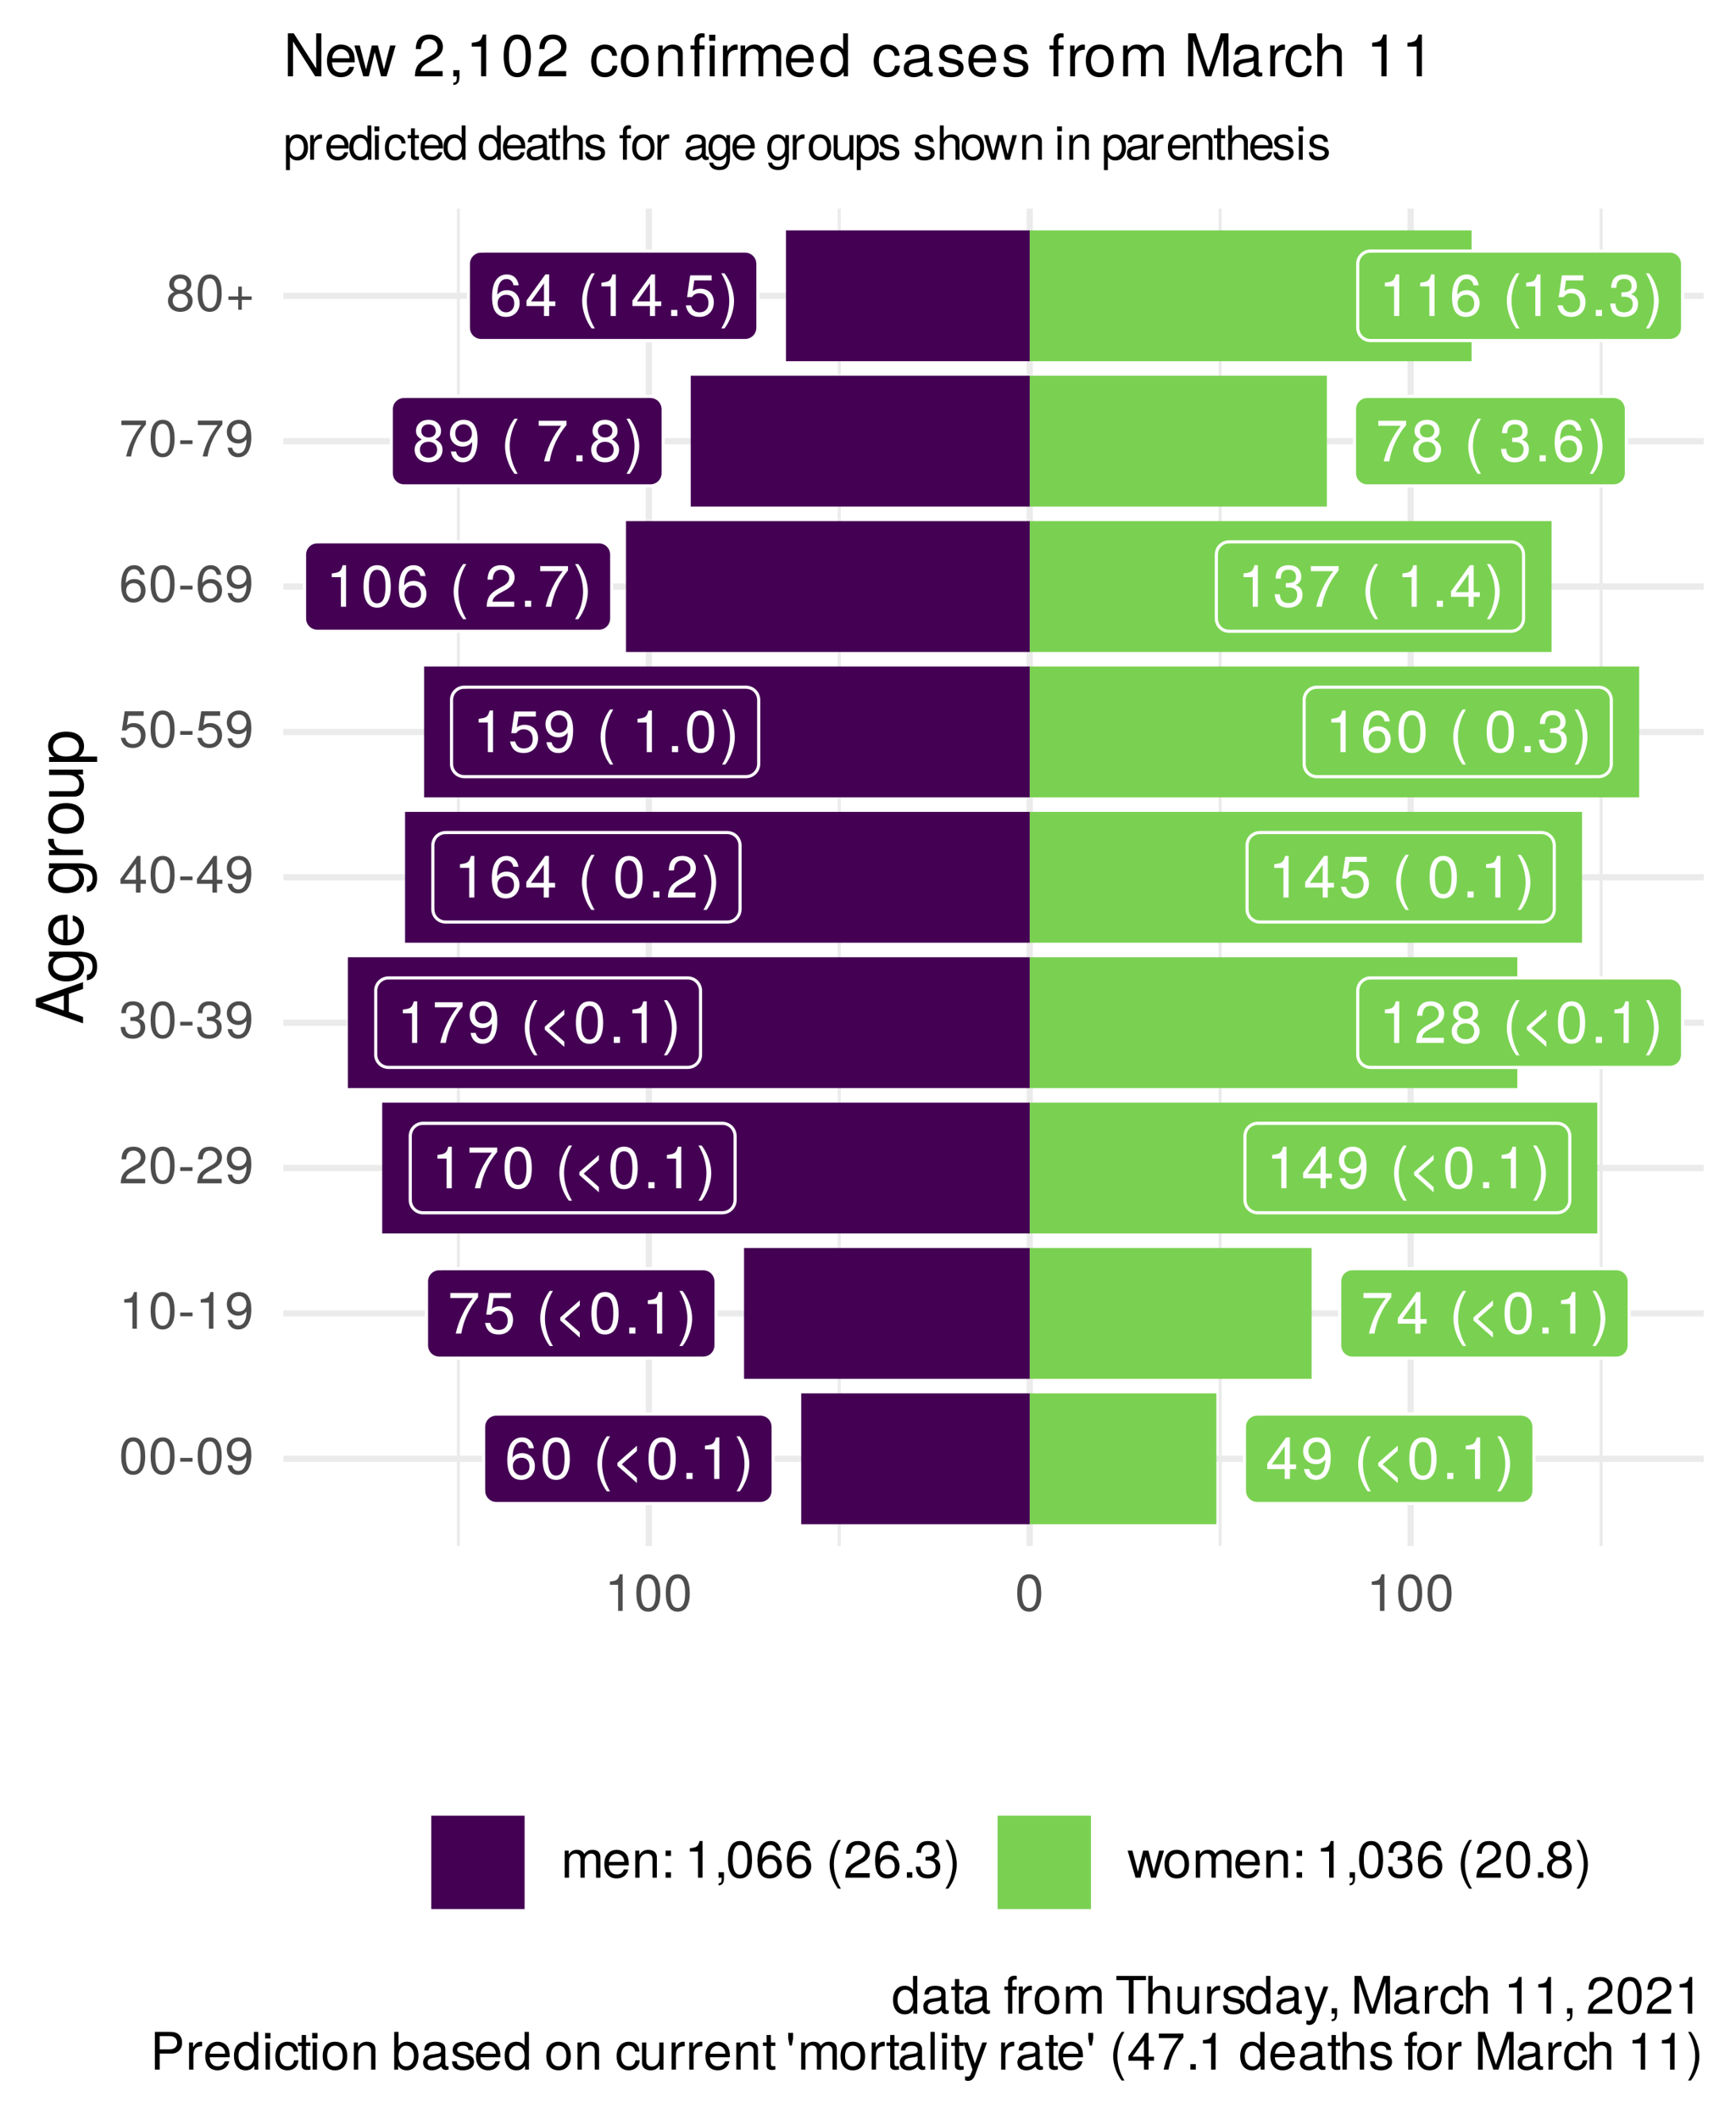 <?xml version="1.0" encoding="UTF-8"?>
<svg xmlns="http://www.w3.org/2000/svg" xmlns:xlink="http://www.w3.org/1999/xlink" width="295pt" height="360pt" viewBox="0 0 295 360" version="1.1">
<defs>
<g>
<symbol overflow="visible" id="glyph0-0">
<path style="stroke:none;" d=""/>
</symbol>
<symbol overflow="visible" id="glyph0-1">
<path style="stroke:none;" d="M 5.109 -2.188 C 5.109 -3.5 4.203 -4.391 2.953 -4.391 C 2.25 -4.391 1.703 -4.125 1.328 -3.609 C 1.328 -5.328 1.891 -6.281 2.891 -6.281 C 3.516 -6.281 3.938 -5.891 4.078 -5.219 L 4.953 -5.219 C 4.781 -6.375 4.031 -7.062 2.953 -7.062 C 1.312 -7.062 0.422 -5.672 0.422 -3.219 C 0.422 -1.016 1.188 0.156 2.797 0.156 C 4.141 0.156 5.109 -0.812 5.109 -2.188 Z M 4.203 -2.125 C 4.203 -1.234 3.609 -0.625 2.812 -0.625 C 1.984 -0.625 1.375 -1.266 1.375 -2.172 C 1.375 -3.047 1.969 -3.609 2.844 -3.609 C 3.688 -3.609 4.203 -3.062 4.203 -2.125 Z M 4.203 -2.125 "/>
</symbol>
<symbol overflow="visible" id="glyph0-2">
<path style="stroke:none;" d="M 5.047 -3.391 C 5.047 -5.844 4.266 -7.062 2.734 -7.062 C 1.219 -7.062 0.422 -5.828 0.422 -3.453 C 0.422 -1.078 1.219 0.156 2.734 0.156 C 4.234 0.156 5.047 -1.078 5.047 -3.391 Z M 4.156 -3.469 C 4.156 -1.469 3.688 -0.578 2.719 -0.578 C 1.797 -0.578 1.328 -1.516 1.328 -3.438 C 1.328 -5.375 1.797 -6.281 2.734 -6.281 C 3.688 -6.281 4.156 -5.359 4.156 -3.469 Z M 4.156 -3.469 "/>
</symbol>
<symbol overflow="visible" id="glyph0-3">
<path style="stroke:none;" d=""/>
</symbol>
<symbol overflow="visible" id="glyph0-4">
<path style="stroke:none;" d="M 2.891 2.109 C 2.016 0.688 1.531 -0.984 1.531 -2.578 C 1.531 -4.156 2.016 -5.844 2.891 -7.25 L 2.344 -7.25 C 1.359 -5.953 0.734 -4.141 0.734 -2.578 C 0.734 -1 1.359 0.812 2.344 2.109 Z M 2.891 2.109 "/>
</symbol>
<symbol overflow="visible" id="glyph0-5">
<path style="stroke:none;" d="M 4.453 0.688 L 4.453 -0.203 L 1.875 -2.484 L 4.453 -4.766 L 4.453 -5.656 L 1.141 -2.75 L 1.141 -2.234 Z M 4.453 0.688 "/>
</symbol>
<symbol overflow="visible" id="glyph0-6">
<path style="stroke:none;" d="M 1.906 0 L 1.906 -1.031 L 0.859 -1.031 L 0.859 0 Z M 1.906 0 "/>
</symbol>
<symbol overflow="visible" id="glyph0-7">
<path style="stroke:none;" d="M 3.453 0 L 3.453 -7.062 L 2.875 -7.062 C 2.562 -5.969 2.375 -5.828 1.016 -5.656 L 1.016 -5.031 L 2.578 -5.031 L 2.578 0 Z M 3.453 0 "/>
</symbol>
<symbol overflow="visible" id="glyph0-8">
<path style="stroke:none;" d="M 2.547 -2.562 C 2.547 -4.141 1.922 -5.953 0.922 -7.25 L 0.375 -7.25 C 1.25 -5.828 1.734 -4.156 1.734 -2.562 C 1.734 -0.984 1.25 0.703 0.375 2.109 L 0.922 2.109 C 1.922 0.812 2.547 -1 2.547 -2.562 Z M 2.547 -2.562 "/>
</symbol>
<symbol overflow="visible" id="glyph0-9">
<path style="stroke:none;" d="M 5.172 -1.688 L 5.172 -2.484 L 4.125 -2.484 L 4.125 -7.062 L 3.484 -7.062 L 0.281 -2.625 L 0.281 -1.688 L 3.25 -1.688 L 3.25 0 L 4.125 0 L 4.125 -1.688 Z M 3.25 -2.484 L 1.047 -2.484 L 3.25 -5.562 Z M 3.25 -2.484 "/>
</symbol>
<symbol overflow="visible" id="glyph0-10">
<path style="stroke:none;" d="M 5.062 -3.688 C 5.062 -5.906 4.297 -7.062 2.688 -7.062 C 1.344 -7.062 0.375 -6.094 0.375 -4.719 C 0.375 -3.406 1.281 -2.516 2.547 -2.516 C 3.219 -2.516 3.703 -2.75 4.156 -3.297 C 4.156 -1.578 3.594 -0.625 2.594 -0.625 C 1.969 -0.625 1.547 -1.016 1.406 -1.688 L 0.531 -1.688 C 0.703 -0.531 1.453 0.156 2.531 0.156 C 4.188 0.156 5.062 -1.25 5.062 -3.688 Z M 4.109 -4.734 C 4.109 -3.875 3.5 -3.297 2.641 -3.297 C 1.797 -3.297 1.281 -3.844 1.281 -4.781 C 1.281 -5.688 1.875 -6.297 2.672 -6.297 C 3.5 -6.297 4.109 -5.656 4.109 -4.734 Z M 4.109 -4.734 "/>
</symbol>
<symbol overflow="visible" id="glyph0-11">
<path style="stroke:none;" d="M 5.172 -6.172 L 5.172 -6.906 L 0.453 -6.906 L 0.453 -6.047 L 4.266 -6.047 C 2.859 -4.266 1.875 -2.203 1.375 0 L 2.312 0 C 2.703 -2.281 3.688 -4.406 5.172 -6.172 Z M 5.172 -6.172 "/>
</symbol>
<symbol overflow="visible" id="glyph0-12">
<path style="stroke:none;" d="M 5.109 -2.344 C 5.109 -3.734 4.188 -4.641 2.828 -4.641 C 2.328 -4.641 1.938 -4.516 1.516 -4.219 L 1.797 -6.047 L 4.734 -6.047 L 4.734 -6.906 L 1.094 -6.906 L 0.562 -3.219 L 1.375 -3.219 C 1.781 -3.703 2.125 -3.875 2.672 -3.875 C 3.609 -3.875 4.203 -3.266 4.203 -2.219 C 4.203 -1.203 3.625 -0.625 2.672 -0.625 C 1.906 -0.625 1.438 -1.016 1.219 -1.812 L 0.344 -1.812 C 0.641 -0.406 1.438 0.156 2.688 0.156 C 4.109 0.156 5.109 -0.844 5.109 -2.344 Z M 5.109 -2.344 "/>
</symbol>
<symbol overflow="visible" id="glyph0-13">
<path style="stroke:none;" d="M 5.094 -4.984 C 5.094 -6.188 4.156 -7.062 2.828 -7.062 C 1.391 -7.062 0.547 -6.312 0.5 -4.609 L 1.375 -4.609 C 1.438 -5.797 1.938 -6.297 2.797 -6.297 C 3.594 -6.297 4.188 -5.719 4.188 -4.969 C 4.188 -4.406 3.859 -3.938 3.234 -3.578 L 2.312 -3.062 C 0.844 -2.219 0.422 -1.547 0.344 0 L 5.031 0 L 5.031 -0.859 L 1.328 -0.859 C 1.406 -1.438 1.734 -1.812 2.594 -2.312 L 3.594 -2.859 C 4.578 -3.391 5.094 -4.125 5.094 -4.984 Z M 5.094 -4.984 "/>
</symbol>
<symbol overflow="visible" id="glyph0-14">
<path style="stroke:none;" d="M 5.109 -1.984 C 5.109 -2.781 4.703 -3.328 3.891 -3.719 C 4.625 -4.156 4.859 -4.516 4.859 -5.172 C 4.859 -6.281 3.984 -7.062 2.734 -7.062 C 1.5 -7.062 0.609 -6.281 0.609 -5.172 C 0.609 -4.516 0.859 -4.156 1.578 -3.719 C 0.766 -3.328 0.375 -2.781 0.375 -2 C 0.375 -0.703 1.344 0.156 2.734 0.156 C 4.125 0.156 5.109 -0.703 5.109 -1.984 Z M 3.969 -5.156 C 3.969 -4.5 3.469 -4.062 2.734 -4.062 C 2 -4.062 1.516 -4.5 1.516 -5.172 C 1.516 -5.844 2 -6.281 2.734 -6.281 C 3.484 -6.281 3.969 -5.844 3.969 -5.156 Z M 4.203 -1.984 C 4.203 -1.141 3.609 -0.625 2.719 -0.625 C 1.859 -0.625 1.266 -1.156 1.266 -1.984 C 1.266 -2.812 1.859 -3.328 2.734 -3.328 C 3.609 -3.328 4.203 -2.812 4.203 -1.984 Z M 4.203 -1.984 "/>
</symbol>
<symbol overflow="visible" id="glyph0-15">
<path style="stroke:none;" d="M 5.031 -2.047 C 5.031 -2.906 4.688 -3.406 3.844 -3.688 C 4.5 -3.953 4.828 -4.406 4.828 -5.109 C 4.828 -6.328 4.016 -7.062 2.672 -7.062 C 1.25 -7.062 0.5 -6.281 0.469 -4.781 L 1.344 -4.781 C 1.359 -5.828 1.797 -6.297 2.688 -6.297 C 3.469 -6.297 3.938 -5.828 3.938 -5.094 C 3.938 -4.328 3.609 -4.016 2.203 -4.016 L 2.203 -3.281 L 2.672 -3.281 C 3.641 -3.281 4.141 -2.828 4.141 -2.047 C 4.141 -1.156 3.594 -0.625 2.672 -0.625 C 1.719 -0.625 1.25 -1.109 1.188 -2.125 L 0.312 -2.125 C 0.422 -0.562 1.203 0.156 2.641 0.156 C 4.094 0.156 5.031 -0.719 5.031 -2.047 Z M 5.031 -2.047 "/>
</symbol>
<symbol overflow="visible" id="glyph1-0">
<path style="stroke:none;" d=""/>
</symbol>
<symbol overflow="visible" id="glyph1-1">
<path style="stroke:none;" d="M 4.453 -3 C 4.453 -5.156 3.781 -6.234 2.422 -6.234 C 1.078 -6.234 0.375 -5.141 0.375 -3.047 C 0.375 -0.953 1.078 0.125 2.422 0.125 C 3.734 0.125 4.453 -0.953 4.453 -3 Z M 3.672 -3.062 C 3.672 -1.297 3.266 -0.516 2.406 -0.516 C 1.578 -0.516 1.172 -1.344 1.172 -3.047 C 1.172 -4.75 1.578 -5.547 2.422 -5.547 C 3.25 -5.547 3.672 -4.734 3.672 -3.062 Z M 3.672 -3.062 "/>
</symbol>
<symbol overflow="visible" id="glyph1-2">
<path style="stroke:none;" d="M 2.5 -2.109 L 2.5 -2.75 L 0.406 -2.75 L 0.406 -2.109 Z M 2.5 -2.109 "/>
</symbol>
<symbol overflow="visible" id="glyph1-3">
<path style="stroke:none;" d="M 4.484 -3.266 C 4.484 -5.219 3.797 -6.234 2.375 -6.234 C 1.188 -6.234 0.328 -5.391 0.328 -4.172 C 0.328 -3.016 1.125 -2.219 2.25 -2.219 C 2.844 -2.219 3.266 -2.438 3.672 -2.922 C 3.672 -1.406 3.172 -0.547 2.281 -0.547 C 1.734 -0.547 1.359 -0.891 1.234 -1.5 L 0.469 -1.5 C 0.609 -0.469 1.281 0.125 2.234 0.125 C 3.688 0.125 4.484 -1.109 4.484 -3.266 Z M 3.641 -4.188 C 3.641 -3.422 3.094 -2.906 2.344 -2.906 C 1.594 -2.906 1.125 -3.391 1.125 -4.234 C 1.125 -5.016 1.656 -5.562 2.359 -5.562 C 3.094 -5.562 3.641 -5 3.641 -4.188 Z M 3.641 -4.188 "/>
</symbol>
<symbol overflow="visible" id="glyph1-4">
<path style="stroke:none;" d="M 3.047 0 L 3.047 -6.234 L 2.547 -6.234 C 2.266 -5.281 2.094 -5.141 0.891 -5 L 0.891 -4.438 L 2.281 -4.438 L 2.281 0 Z M 3.047 0 "/>
</symbol>
<symbol overflow="visible" id="glyph1-5">
<path style="stroke:none;" d="M 4.5 -4.406 C 4.5 -5.469 3.672 -6.234 2.5 -6.234 C 1.219 -6.234 0.484 -5.594 0.438 -4.078 L 1.219 -4.078 C 1.281 -5.125 1.703 -5.562 2.469 -5.562 C 3.172 -5.562 3.703 -5.062 3.703 -4.391 C 3.703 -3.891 3.406 -3.469 2.859 -3.156 L 2.047 -2.703 C 0.75 -1.969 0.375 -1.375 0.297 0 L 4.453 0 L 4.453 -0.766 L 1.172 -0.766 C 1.25 -1.281 1.531 -1.594 2.297 -2.047 L 3.172 -2.531 C 4.047 -2.984 4.5 -3.641 4.5 -4.406 Z M 4.5 -4.406 "/>
</symbol>
<symbol overflow="visible" id="glyph1-6">
<path style="stroke:none;" d="M 4.453 -1.812 C 4.453 -2.562 4.141 -3.016 3.391 -3.266 C 3.969 -3.5 4.266 -3.891 4.266 -4.516 C 4.266 -5.594 3.547 -6.234 2.359 -6.234 C 1.109 -6.234 0.438 -5.547 0.406 -4.219 L 1.188 -4.219 C 1.203 -5.141 1.578 -5.562 2.375 -5.562 C 3.062 -5.562 3.469 -5.156 3.469 -4.5 C 3.469 -3.828 3.188 -3.547 1.938 -3.547 L 1.938 -2.906 L 2.359 -2.906 C 3.219 -2.906 3.656 -2.5 3.656 -1.797 C 3.656 -1.016 3.172 -0.547 2.359 -0.547 C 1.516 -0.547 1.109 -0.969 1.062 -1.875 L 0.281 -1.875 C 0.375 -0.5 1.062 0.125 2.344 0.125 C 3.625 0.125 4.453 -0.641 4.453 -1.812 Z M 4.453 -1.812 "/>
</symbol>
<symbol overflow="visible" id="glyph1-7">
<path style="stroke:none;" d="M 4.578 -1.5 L 4.578 -2.188 L 3.656 -2.188 L 3.656 -6.234 L 3.078 -6.234 L 0.25 -2.312 L 0.25 -1.5 L 2.875 -1.5 L 2.875 0 L 3.656 0 L 3.656 -1.5 Z M 2.875 -2.188 L 0.922 -2.188 L 2.875 -4.922 Z M 2.875 -2.188 "/>
</symbol>
<symbol overflow="visible" id="glyph1-8">
<path style="stroke:none;" d="M 4.516 -2.062 C 4.516 -3.297 3.688 -4.109 2.5 -4.109 C 2.062 -4.109 1.703 -4 1.344 -3.734 L 1.594 -5.344 L 4.188 -5.344 L 4.188 -6.109 L 0.969 -6.109 L 0.5 -2.844 L 1.219 -2.844 C 1.578 -3.266 1.875 -3.422 2.359 -3.422 C 3.188 -3.422 3.719 -2.891 3.719 -1.969 C 3.719 -1.062 3.203 -0.547 2.359 -0.547 C 1.688 -0.547 1.266 -0.891 1.078 -1.594 L 0.312 -1.594 C 0.562 -0.359 1.266 0.125 2.375 0.125 C 3.641 0.125 4.516 -0.75 4.516 -2.062 Z M 4.516 -2.062 "/>
</symbol>
<symbol overflow="visible" id="glyph1-9">
<path style="stroke:none;" d="M 4.516 -1.938 C 4.516 -3.094 3.719 -3.875 2.609 -3.875 C 1.984 -3.875 1.5 -3.641 1.172 -3.188 C 1.172 -4.703 1.672 -5.547 2.562 -5.547 C 3.109 -5.547 3.484 -5.203 3.609 -4.609 L 4.375 -4.609 C 4.234 -5.625 3.562 -6.234 2.609 -6.234 C 1.156 -6.234 0.375 -5.016 0.375 -2.844 C 0.375 -0.891 1.047 0.125 2.469 0.125 C 3.656 0.125 4.516 -0.719 4.516 -1.938 Z M 3.719 -1.875 C 3.719 -1.094 3.188 -0.547 2.484 -0.547 C 1.766 -0.547 1.219 -1.125 1.219 -1.922 C 1.219 -2.688 1.734 -3.188 2.5 -3.188 C 3.25 -3.188 3.719 -2.703 3.719 -1.875 Z M 3.719 -1.875 "/>
</symbol>
<symbol overflow="visible" id="glyph1-10">
<path style="stroke:none;" d="M 4.578 -5.453 L 4.578 -6.109 L 0.406 -6.109 L 0.406 -5.344 L 3.781 -5.344 C 2.531 -3.781 1.656 -1.953 1.219 0 L 2.047 0 C 2.391 -2.016 3.266 -3.891 4.578 -5.453 Z M 4.578 -5.453 "/>
</symbol>
<symbol overflow="visible" id="glyph1-11">
<path style="stroke:none;" d="M 4.516 -1.766 C 4.516 -2.453 4.156 -2.938 3.438 -3.281 C 4.078 -3.672 4.297 -3.984 4.297 -4.578 C 4.297 -5.547 3.531 -6.234 2.422 -6.234 C 1.312 -6.234 0.547 -5.547 0.547 -4.578 C 0.547 -4 0.75 -3.672 1.391 -3.281 C 0.672 -2.938 0.328 -2.453 0.328 -1.766 C 0.328 -0.625 1.188 0.125 2.422 0.125 C 3.656 0.125 4.516 -0.625 4.516 -1.766 Z M 3.5 -4.562 C 3.5 -3.969 3.062 -3.594 2.422 -3.594 C 1.766 -3.594 1.344 -3.969 1.344 -4.562 C 1.344 -5.156 1.766 -5.547 2.422 -5.547 C 3.078 -5.547 3.5 -5.156 3.5 -4.562 Z M 3.719 -1.75 C 3.719 -1.016 3.188 -0.547 2.406 -0.547 C 1.641 -0.547 1.125 -1.016 1.125 -1.75 C 1.125 -2.484 1.641 -2.938 2.422 -2.938 C 3.188 -2.938 3.719 -2.484 3.719 -1.75 Z M 3.719 -1.75 "/>
</symbol>
<symbol overflow="visible" id="glyph1-12">
<path style="stroke:none;" d="M 4.547 -1.906 L 4.547 -2.5 L 2.875 -2.5 L 2.875 -4.172 L 2.266 -4.172 L 2.266 -2.5 L 0.594 -2.5 L 0.594 -1.906 L 2.266 -1.906 L 2.266 -0.234 L 2.875 -0.234 L 2.875 -1.906 Z M 4.547 -1.906 "/>
</symbol>
<symbol overflow="visible" id="glyph1-13">
<path style="stroke:none;" d="M 6.688 0 L 6.688 -3.453 C 6.688 -4.281 6.234 -4.734 5.359 -4.734 C 4.75 -4.734 4.375 -4.562 3.953 -4.031 C 3.672 -4.531 3.312 -4.734 2.703 -4.734 C 2.094 -4.734 1.688 -4.516 1.297 -3.953 L 1.297 -4.609 L 0.625 -4.609 L 0.625 0 L 1.359 0 L 1.359 -2.891 C 1.359 -3.562 1.844 -4.094 2.438 -4.094 C 2.984 -4.094 3.297 -3.766 3.297 -3.172 L 3.297 0 L 4.016 0 L 4.016 -2.891 C 4.016 -3.562 4.516 -4.094 5.109 -4.094 C 5.641 -4.094 5.953 -3.75 5.953 -3.172 L 5.953 0 Z M 6.688 0 "/>
</symbol>
<symbol overflow="visible" id="glyph1-14">
<path style="stroke:none;" d="M 4.516 -2.094 C 4.516 -2.766 4.453 -3.188 4.328 -3.531 C 4.031 -4.281 3.328 -4.734 2.469 -4.734 C 1.172 -4.734 0.359 -3.797 0.359 -2.281 C 0.359 -0.766 1.156 0.125 2.453 0.125 C 3.5 0.125 4.234 -0.469 4.422 -1.406 L 3.672 -1.406 C 3.469 -0.797 3.062 -0.547 2.469 -0.547 C 1.703 -0.547 1.141 -1.031 1.125 -2.094 Z M 3.734 -2.75 C 3.734 -2.75 3.734 -2.703 3.719 -2.688 L 1.141 -2.688 C 1.203 -3.516 1.719 -4.062 2.453 -4.062 C 3.172 -4.062 3.734 -3.469 3.734 -2.75 Z M 3.734 -2.75 "/>
</symbol>
<symbol overflow="visible" id="glyph1-15">
<path style="stroke:none;" d="M 4.281 0 L 4.281 -3.484 C 4.281 -4.25 3.719 -4.734 2.828 -4.734 C 2.141 -4.734 1.703 -4.484 1.297 -3.828 L 1.297 -4.609 L 0.609 -4.609 L 0.609 0 L 1.344 0 L 1.344 -2.547 C 1.344 -3.484 1.859 -4.094 2.609 -4.094 C 3.188 -4.094 3.547 -3.75 3.547 -3.188 L 3.547 0 Z M 4.281 0 "/>
</symbol>
<symbol overflow="visible" id="glyph1-16">
<path style="stroke:none;" d="M 1.688 0 L 1.688 -0.922 L 0.766 -0.922 L 0.766 0 Z M 1.688 -3.688 L 1.688 -4.609 L 0.766 -4.609 L 0.766 -3.688 Z M 1.688 -3.688 "/>
</symbol>
<symbol overflow="visible" id="glyph1-17">
<path style="stroke:none;" d=""/>
</symbol>
<symbol overflow="visible" id="glyph1-18">
<path style="stroke:none;" d="M 1.688 0.141 L 1.688 -0.922 L 0.766 -0.922 L 0.766 0 L 1.297 0 L 1.297 0.156 C 1.297 0.766 1.172 0.938 0.766 0.953 L 0.766 1.297 C 1.375 1.297 1.688 0.891 1.688 0.141 Z M 1.688 0.141 "/>
</symbol>
<symbol overflow="visible" id="glyph1-19">
<path style="stroke:none;" d="M 2.562 1.859 C 1.781 0.609 1.359 -0.875 1.359 -2.281 C 1.359 -3.672 1.781 -5.156 2.562 -6.406 L 2.078 -6.406 C 1.203 -5.266 0.641 -3.656 0.641 -2.281 C 0.641 -0.891 1.203 0.719 2.078 1.859 Z M 2.562 1.859 "/>
</symbol>
<symbol overflow="visible" id="glyph1-20">
<path style="stroke:none;" d="M 1.688 0 L 1.688 -0.922 L 0.766 -0.922 L 0.766 0 Z M 1.688 0 "/>
</symbol>
<symbol overflow="visible" id="glyph1-21">
<path style="stroke:none;" d="M 2.25 -2.266 C 2.25 -3.656 1.703 -5.266 0.812 -6.406 L 0.328 -6.406 C 1.109 -5.156 1.547 -3.672 1.547 -2.266 C 1.547 -0.875 1.109 0.609 0.328 1.859 L 0.812 1.859 C 1.703 0.719 2.25 -0.891 2.25 -2.266 Z M 2.25 -2.266 "/>
</symbol>
<symbol overflow="visible" id="glyph1-22">
<path style="stroke:none;" d="M 6.234 -4.609 L 5.406 -4.609 L 4.484 -1.016 L 3.578 -4.609 L 2.688 -4.609 L 1.797 -1.016 L 0.859 -4.609 L 0.047 -4.609 L 1.391 0 L 2.219 0 L 3.109 -3.609 L 4.031 0 L 4.875 0 Z M 6.234 -4.609 "/>
</symbol>
<symbol overflow="visible" id="glyph1-23">
<path style="stroke:none;" d="M 4.484 -2.266 C 4.484 -3.859 3.719 -4.734 2.391 -4.734 C 1.094 -4.734 0.312 -3.859 0.312 -2.312 C 0.312 -0.75 1.094 0.125 2.406 0.125 C 3.688 0.125 4.484 -0.75 4.484 -2.266 Z M 3.719 -2.281 C 3.719 -1.203 3.203 -0.547 2.406 -0.547 C 1.578 -0.547 1.078 -1.188 1.078 -2.312 C 1.078 -3.406 1.578 -4.062 2.406 -4.062 C 3.234 -4.062 3.719 -3.422 3.719 -2.281 Z M 3.719 -2.281 "/>
</symbol>
<symbol overflow="visible" id="glyph1-24">
<path style="stroke:none;" d="M 4.359 0 L 4.359 -6.406 L 3.625 -6.406 L 3.625 -4.031 C 3.312 -4.5 2.828 -4.734 2.203 -4.734 C 1.016 -4.734 0.234 -3.812 0.234 -2.344 C 0.234 -0.797 1 0.125 2.234 0.125 C 2.875 0.125 3.312 -0.109 3.703 -0.672 L 3.703 0 Z M 3.625 -2.281 C 3.625 -1.219 3.109 -0.547 2.344 -0.547 C 1.531 -0.547 1 -1.234 1 -2.312 C 1 -3.375 1.531 -4.062 2.328 -4.062 C 3.125 -4.062 3.625 -3.359 3.625 -2.281 Z M 3.625 -2.281 "/>
</symbol>
<symbol overflow="visible" id="glyph1-25">
<path style="stroke:none;" d="M 4.703 -0.016 L 4.703 -0.578 C 4.625 -0.547 4.594 -0.547 4.547 -0.547 C 4.297 -0.547 4.156 -0.688 4.156 -0.922 L 4.156 -3.484 C 4.156 -4.297 3.547 -4.734 2.422 -4.734 C 1.297 -4.734 0.609 -4.312 0.578 -3.25 L 1.312 -3.25 C 1.375 -3.812 1.703 -4.062 2.391 -4.062 C 3.047 -4.062 3.422 -3.812 3.422 -3.375 L 3.422 -3.188 C 3.422 -2.875 3.234 -2.75 2.656 -2.672 C 1.625 -2.547 1.453 -2.5 1.172 -2.391 C 0.641 -2.172 0.375 -1.766 0.375 -1.203 C 0.375 -0.359 0.953 0.125 1.875 0.125 C 2.469 0.125 3.047 -0.109 3.453 -0.547 C 3.531 -0.188 3.844 0.062 4.203 0.062 C 4.359 0.062 4.469 0.047 4.703 -0.016 Z M 3.422 -1.594 C 3.422 -0.938 2.75 -0.516 2.047 -0.516 C 1.469 -0.516 1.141 -0.719 1.141 -1.219 C 1.141 -1.703 1.453 -1.906 2.25 -2.016 C 3.016 -2.125 3.172 -2.156 3.422 -2.281 Z M 3.422 -1.594 "/>
</symbol>
<symbol overflow="visible" id="glyph1-26">
<path style="stroke:none;" d="M 2.234 0 L 2.234 -0.609 C 2.141 -0.594 2.016 -0.578 1.875 -0.578 C 1.562 -0.578 1.484 -0.672 1.484 -1 L 1.484 -4.016 L 2.234 -4.016 L 2.234 -4.609 L 1.484 -4.609 L 1.484 -5.875 L 0.75 -5.875 L 0.75 -4.609 L 0.125 -4.609 L 0.125 -4.016 L 0.75 -4.016 L 0.75 -0.672 C 0.75 -0.203 1.062 0.062 1.641 0.062 C 1.812 0.062 1.984 0.047 2.234 0 Z M 2.234 0 "/>
</symbol>
<symbol overflow="visible" id="glyph1-27">
<path style="stroke:none;" d="M 2.266 -4.016 L 2.266 -4.609 L 1.5 -4.609 L 1.5 -5.328 C 1.5 -5.641 1.688 -5.797 2.016 -5.797 C 2.078 -5.797 2.109 -5.797 2.266 -5.781 L 2.266 -6.391 C 2.109 -6.438 2 -6.438 1.859 -6.438 C 1.172 -6.438 0.781 -6.047 0.781 -5.391 L 0.781 -4.609 L 0.156 -4.609 L 0.156 -4.016 L 0.781 -4.016 L 0.781 0 L 1.5 0 L 1.5 -4.016 Z M 2.266 -4.016 "/>
</symbol>
<symbol overflow="visible" id="glyph1-28">
<path style="stroke:none;" d="M 2.828 -3.969 L 2.828 -4.719 C 2.703 -4.734 2.641 -4.734 2.547 -4.734 C 2.062 -4.734 1.703 -4.453 1.281 -3.781 L 1.281 -4.609 L 0.609 -4.609 L 0.609 0 L 1.344 0 L 1.344 -2.391 C 1.344 -3.438 1.688 -3.953 2.828 -3.969 Z M 2.828 -3.969 "/>
</symbol>
<symbol overflow="visible" id="glyph1-29">
<path style="stroke:none;" d="M 5.219 -5.688 L 5.219 -6.406 L 0.188 -6.406 L 0.188 -5.688 L 2.297 -5.688 L 2.297 0 L 3.109 0 L 3.109 -5.688 Z M 5.219 -5.688 "/>
</symbol>
<symbol overflow="visible" id="glyph1-30">
<path style="stroke:none;" d="M 4.281 0 L 4.281 -3.484 C 4.281 -4.25 3.719 -4.734 2.828 -4.734 C 2.172 -4.734 1.781 -4.547 1.344 -3.969 L 1.344 -6.406 L 0.609 -6.406 L 0.609 0 L 1.344 0 L 1.344 -2.547 C 1.344 -3.484 1.844 -4.094 2.594 -4.094 C 3.109 -4.094 3.547 -3.797 3.547 -3.188 L 3.547 0 Z M 4.281 0 "/>
</symbol>
<symbol overflow="visible" id="glyph1-31">
<path style="stroke:none;" d="M 4.234 0 L 4.234 -4.609 L 3.516 -4.609 L 3.516 -2.062 C 3.516 -1.125 3.016 -0.516 2.25 -0.516 C 1.672 -0.516 1.297 -0.859 1.297 -1.422 L 1.297 -4.609 L 0.578 -4.609 L 0.578 -1.125 C 0.578 -0.359 1.141 0.125 2.047 0.125 C 2.719 0.125 3.156 -0.109 3.578 -0.719 L 3.578 0 Z M 4.234 0 "/>
</symbol>
<symbol overflow="visible" id="glyph1-32">
<path style="stroke:none;" d="M 4.031 -1.297 C 4.031 -1.984 3.656 -2.328 2.734 -2.547 L 2.031 -2.703 C 1.438 -2.844 1.172 -3.047 1.172 -3.375 C 1.172 -3.797 1.562 -4.062 2.156 -4.062 C 2.75 -4.062 3.062 -3.812 3.078 -3.328 L 3.859 -3.328 C 3.844 -4.234 3.25 -4.734 2.188 -4.734 C 1.109 -4.734 0.406 -4.188 0.406 -3.328 C 0.406 -2.609 0.781 -2.266 1.875 -2 L 2.562 -1.844 C 3.062 -1.719 3.266 -1.562 3.266 -1.234 C 3.266 -0.797 2.844 -0.547 2.203 -0.547 C 1.547 -0.547 1.172 -0.703 1.078 -1.406 L 0.297 -1.406 C 0.328 -0.344 0.938 0.125 2.141 0.125 C 3.297 0.125 4.031 -0.406 4.031 -1.297 Z M 4.031 -1.297 "/>
</symbol>
<symbol overflow="visible" id="glyph1-33">
<path style="stroke:none;" d="M 4.203 -4.609 L 3.406 -4.609 L 2.141 -1.016 L 0.953 -4.609 L 0.172 -4.609 L 1.734 0.016 L 1.453 0.75 C 1.328 1.078 1.172 1.203 0.859 1.203 C 0.75 1.203 0.641 1.172 0.469 1.141 L 0.469 1.797 C 0.625 1.875 0.781 1.922 0.969 1.922 C 1.484 1.922 1.906 1.625 2.156 0.969 Z M 4.203 -4.609 "/>
</symbol>
<symbol overflow="visible" id="glyph1-34">
<path style="stroke:none;" d="M 6.688 0 L 6.688 -6.406 L 5.562 -6.406 L 3.688 -0.828 L 1.797 -6.406 L 0.656 -6.406 L 0.656 0 L 1.438 0 L 1.438 -5.375 L 3.25 0 L 4.109 0 L 5.922 -5.375 L 5.922 0 Z M 6.688 0 "/>
</symbol>
<symbol overflow="visible" id="glyph1-35">
<path style="stroke:none;" d="M 4.203 -1.578 L 3.453 -1.578 C 3.328 -0.844 2.953 -0.547 2.328 -0.547 C 1.516 -0.547 1.031 -1.172 1.031 -2.266 C 1.031 -3.406 1.516 -4.062 2.312 -4.062 C 2.922 -4.062 3.312 -3.703 3.406 -3.062 L 4.141 -3.062 C 4.062 -4.188 3.359 -4.734 2.328 -4.734 C 1.078 -4.734 0.266 -3.797 0.266 -2.266 C 0.266 -0.781 1.062 0.125 2.312 0.125 C 3.406 0.125 4.109 -0.531 4.203 -1.578 Z M 4.203 -1.578 "/>
</symbol>
<symbol overflow="visible" id="glyph1-36">
<path style="stroke:none;" d="M 5.422 -4.531 C 5.422 -5.734 4.719 -6.406 3.453 -6.406 L 0.797 -6.406 L 0.797 0 L 1.625 0 L 1.625 -2.719 L 3.641 -2.719 C 4.688 -2.719 5.422 -3.469 5.422 -4.531 Z M 4.578 -4.562 C 4.578 -3.859 4.109 -3.438 3.328 -3.438 L 1.625 -3.438 L 1.625 -5.688 L 3.328 -5.688 C 4.109 -5.688 4.578 -5.266 4.578 -4.562 Z M 4.578 -4.562 "/>
</symbol>
<symbol overflow="visible" id="glyph1-37">
<path style="stroke:none;" d="M 1.344 0 L 1.344 -4.609 L 0.609 -4.609 L 0.609 0 Z M 1.438 -5.297 L 1.438 -6.219 L 0.531 -6.219 L 0.531 -5.297 Z M 1.438 -5.297 "/>
</symbol>
<symbol overflow="visible" id="glyph1-38">
<path style="stroke:none;" d="M 4.594 -2.359 C 4.594 -3.859 3.844 -4.734 2.625 -4.734 C 2 -4.734 1.547 -4.5 1.203 -3.984 L 1.203 -6.406 L 0.469 -6.406 L 0.469 0 L 1.141 0 L 1.141 -0.656 C 1.484 -0.125 1.953 0.125 2.594 0.125 C 3.812 0.125 4.594 -0.859 4.594 -2.359 Z M 3.828 -2.312 C 3.828 -1.266 3.297 -0.547 2.484 -0.547 C 1.719 -0.547 1.203 -1.266 1.203 -2.312 C 1.203 -3.391 1.719 -4.094 2.484 -4.062 C 3.312 -4.062 3.828 -3.344 3.828 -2.312 Z M 3.828 -2.312 "/>
</symbol>
<symbol overflow="visible" id="glyph1-39">
<path style="stroke:none;" d="M 1.25 -5.266 L 1.25 -6.234 L 0.422 -6.234 L 0.422 -5.266 L 0.656 -4.078 L 1.016 -4.078 Z M 1.25 -5.266 "/>
</symbol>
<symbol overflow="visible" id="glyph1-40">
<path style="stroke:none;" d="M 1.328 0 L 1.328 -6.406 L 0.594 -6.406 L 0.594 0 Z M 1.328 0 "/>
</symbol>
<symbol overflow="visible" id="glyph2-0">
<path style="stroke:none;" d=""/>
</symbol>
<symbol overflow="visible" id="glyph2-1">
<path style="stroke:none;" d="M 0 -7.188 L -8.016 -4.359 L -8.016 -3.047 L 0 -0.188 L 0 -1.281 L -2.406 -2.125 L -2.406 -5.219 L 0 -6.031 Z M -3.266 -4.922 L -3.266 -2.375 L -6.922 -3.703 Z M -3.266 -4.922 "/>
</symbol>
<symbol overflow="visible" id="glyph2-2">
<path style="stroke:none;" d="M -0.953 -5.375 L -5.766 -5.375 L -5.766 -4.531 L -4.922 -4.531 C -5.609 -4.062 -5.922 -3.516 -5.922 -2.766 C -5.922 -1.312 -4.703 -0.312 -2.828 -0.312 C -1.016 -0.312 0.172 -1.344 0.172 -2.688 C 0.172 -3.422 -0.141 -3.922 -0.875 -4.531 L -0.484 -4.531 C 1.047 -4.531 1.625 -3.906 1.625 -2.844 C 1.625 -2.109 1.359 -1.547 0.656 -1.438 L 0.656 -0.5 C 1.75 -0.609 2.391 -1.453 2.391 -2.812 C 2.391 -4.609 1.594 -5.375 -0.953 -5.375 Z M -2.844 -4.438 C -1.469 -4.438 -0.688 -3.844 -0.688 -2.875 C -0.688 -1.875 -1.484 -1.281 -2.875 -1.281 C -4.266 -1.281 -5.078 -1.891 -5.078 -2.875 C -5.078 -3.859 -4.25 -4.438 -2.844 -4.438 Z M -2.844 -4.438 "/>
</symbol>
<symbol overflow="visible" id="glyph2-3">
<path style="stroke:none;" d="M -2.625 -5.641 C -3.453 -5.641 -3.984 -5.578 -4.406 -5.406 C -5.359 -5.031 -5.922 -4.156 -5.922 -3.078 C -5.922 -1.469 -4.734 -0.438 -2.844 -0.438 C -0.953 -0.438 0.172 -1.438 0.172 -3.062 C 0.172 -4.375 -0.578 -5.297 -1.75 -5.516 L -1.75 -4.594 C -0.984 -4.344 -0.688 -3.828 -0.688 -3.094 C -0.688 -2.141 -1.297 -1.422 -2.625 -1.391 Z M -3.438 -4.656 C -3.438 -4.656 -3.391 -4.656 -3.359 -4.656 L -3.359 -1.422 C -4.391 -1.5 -5.078 -2.141 -5.078 -3.062 C -5.078 -3.969 -4.328 -4.656 -3.438 -4.656 Z M -3.438 -4.656 "/>
</symbol>
<symbol overflow="visible" id="glyph2-4">
<path style="stroke:none;" d=""/>
</symbol>
<symbol overflow="visible" id="glyph2-5">
<path style="stroke:none;" d="M -4.969 -3.531 L -5.891 -3.531 C -5.922 -3.375 -5.922 -3.297 -5.922 -3.172 C -5.922 -2.578 -5.578 -2.141 -4.719 -1.609 L -5.766 -1.609 L -5.766 -0.766 L 0 -0.766 L 0 -1.688 L -2.984 -1.688 C -4.297 -1.688 -4.938 -2.109 -4.969 -3.531 Z M -4.969 -3.531 "/>
</symbol>
<symbol overflow="visible" id="glyph2-6">
<path style="stroke:none;" d="M -2.844 -5.609 C -4.828 -5.609 -5.922 -4.656 -5.922 -2.984 C -5.922 -1.375 -4.812 -0.391 -2.875 -0.391 C -0.953 -0.391 0.172 -1.359 0.172 -3 C 0.172 -4.625 -0.953 -5.609 -2.844 -5.609 Z M -2.844 -4.656 C -1.5 -4.656 -0.688 -4.016 -0.688 -3 C -0.688 -1.984 -1.484 -1.359 -2.875 -1.359 C -4.266 -1.359 -5.078 -1.984 -5.078 -3 C -5.078 -4.031 -4.281 -4.656 -2.844 -4.656 Z M -2.844 -4.656 "/>
</symbol>
<symbol overflow="visible" id="glyph2-7">
<path style="stroke:none;" d="M 0 -5.297 L -5.766 -5.297 L -5.766 -4.391 L -2.578 -4.391 C -1.406 -4.391 -0.641 -3.766 -0.641 -2.812 C -0.641 -2.094 -1.078 -1.625 -1.766 -1.625 L -5.766 -1.625 L -5.766 -0.719 L -1.406 -0.719 C -0.453 -0.719 0.172 -1.438 0.172 -2.547 C 0.172 -3.406 -0.125 -3.938 -0.891 -4.484 L 0 -4.484 Z M 0 -5.297 "/>
</symbol>
<symbol overflow="visible" id="glyph2-8">
<path style="stroke:none;" d="M -2.828 -5.75 C -4.766 -5.75 -5.922 -4.812 -5.922 -3.281 C -5.922 -2.5 -5.578 -1.875 -4.891 -1.438 L -5.766 -1.438 L -5.766 -0.609 L 2.391 -0.609 L 2.391 -1.516 L -0.688 -1.516 C -0.094 -2 0.172 -2.547 0.172 -3.281 C 0.172 -4.781 -0.984 -5.75 -2.828 -5.75 Z M -2.844 -4.797 C -1.547 -4.797 -0.688 -4.125 -0.688 -3.125 C -0.688 -2.156 -1.484 -1.516 -2.844 -1.516 C -4.188 -1.516 -5.078 -2.156 -5.078 -3.125 C -5.078 -4.141 -4.219 -4.797 -2.844 -4.797 Z M -2.844 -4.797 "/>
</symbol>
<symbol overflow="visible" id="glyph3-0">
<path style="stroke:none;" d=""/>
</symbol>
<symbol overflow="visible" id="glyph3-1">
<path style="stroke:none;" d="M 4.188 -2.062 C 4.188 -3.469 3.5 -4.312 2.391 -4.312 C 1.812 -4.312 1.359 -4.062 1.047 -3.562 L 1.047 -4.188 L 0.438 -4.188 L 0.438 1.75 L 1.109 1.75 L 1.109 -0.5 C 1.453 -0.078 1.844 0.125 2.391 0.125 C 3.469 0.125 4.188 -0.719 4.188 -2.062 Z M 3.484 -2.078 C 3.484 -1.125 3 -0.5 2.266 -0.5 C 1.562 -0.5 1.109 -1.078 1.109 -2.062 C 1.109 -3.047 1.562 -3.688 2.266 -3.688 C 3.016 -3.688 3.484 -3.078 3.484 -2.078 Z M 3.484 -2.078 "/>
</symbol>
<symbol overflow="visible" id="glyph3-2">
<path style="stroke:none;" d="M 2.562 -3.609 L 2.562 -4.281 C 2.453 -4.297 2.406 -4.312 2.312 -4.312 C 1.875 -4.312 1.547 -4.062 1.172 -3.438 L 1.172 -4.188 L 0.562 -4.188 L 0.562 0 L 1.219 0 L 1.219 -2.172 C 1.219 -3.125 1.531 -3.594 2.562 -3.609 Z M 2.562 -3.609 "/>
</symbol>
<symbol overflow="visible" id="glyph3-3">
<path style="stroke:none;" d="M 4.109 -1.906 C 4.109 -2.516 4.062 -2.891 3.938 -3.203 C 3.656 -3.891 3.031 -4.312 2.234 -4.312 C 1.078 -4.312 0.312 -3.453 0.312 -2.078 C 0.312 -0.703 1.047 0.125 2.219 0.125 C 3.188 0.125 3.844 -0.422 4.016 -1.266 L 3.344 -1.266 C 3.156 -0.719 2.781 -0.5 2.25 -0.5 C 1.547 -0.5 1.031 -0.938 1.016 -1.906 Z M 3.391 -2.5 C 3.391 -2.5 3.391 -2.469 3.391 -2.453 L 1.031 -2.453 C 1.094 -3.188 1.562 -3.703 2.234 -3.703 C 2.891 -3.703 3.391 -3.156 3.391 -2.5 Z M 3.391 -2.5 "/>
</symbol>
<symbol overflow="visible" id="glyph3-4">
<path style="stroke:none;" d="M 3.953 0 L 3.953 -5.828 L 3.297 -5.828 L 3.297 -3.656 C 3.016 -4.094 2.562 -4.312 2.016 -4.312 C 0.922 -4.312 0.203 -3.469 0.203 -2.141 C 0.203 -0.719 0.906 0.125 2.031 0.125 C 2.609 0.125 3.016 -0.094 3.375 -0.609 L 3.375 0 Z M 3.297 -2.078 C 3.297 -1.109 2.828 -0.5 2.125 -0.5 C 1.391 -0.5 0.906 -1.125 0.906 -2.094 C 0.906 -3.078 1.391 -3.688 2.125 -3.688 C 2.844 -3.688 3.297 -3.047 3.297 -2.078 Z M 3.297 -2.078 "/>
</symbol>
<symbol overflow="visible" id="glyph3-5">
<path style="stroke:none;" d="M 1.219 0 L 1.219 -4.188 L 0.562 -4.188 L 0.562 0 Z M 1.312 -4.828 L 1.312 -5.656 L 0.484 -5.656 L 0.484 -4.828 Z M 1.312 -4.828 "/>
</symbol>
<symbol overflow="visible" id="glyph3-6">
<path style="stroke:none;" d="M 3.812 -1.438 L 3.141 -1.438 C 3.031 -0.766 2.688 -0.5 2.125 -0.5 C 1.391 -0.5 0.938 -1.062 0.938 -2.062 C 0.938 -3.109 1.375 -3.703 2.109 -3.703 C 2.656 -3.703 3.016 -3.375 3.094 -2.781 L 3.766 -2.781 C 3.688 -3.812 3.047 -4.312 2.109 -4.312 C 0.984 -4.312 0.25 -3.453 0.25 -2.062 C 0.25 -0.703 0.969 0.125 2.109 0.125 C 3.109 0.125 3.734 -0.484 3.812 -1.438 Z M 3.812 -1.438 "/>
</symbol>
<symbol overflow="visible" id="glyph3-7">
<path style="stroke:none;" d="M 2.031 0 L 2.031 -0.562 C 1.938 -0.531 1.844 -0.531 1.719 -0.531 C 1.422 -0.531 1.344 -0.609 1.344 -0.906 L 1.344 -3.641 L 2.031 -3.641 L 2.031 -4.188 L 1.344 -4.188 L 1.344 -5.344 L 0.688 -5.344 L 0.688 -4.188 L 0.109 -4.188 L 0.109 -3.641 L 0.688 -3.641 L 0.688 -0.609 C 0.688 -0.188 0.969 0.062 1.484 0.062 C 1.641 0.062 1.812 0.047 2.031 0 Z M 2.031 0 "/>
</symbol>
<symbol overflow="visible" id="glyph3-8">
<path style="stroke:none;" d=""/>
</symbol>
<symbol overflow="visible" id="glyph3-9">
<path style="stroke:none;" d="M 4.281 -0.016 L 4.281 -0.516 C 4.203 -0.5 4.172 -0.5 4.141 -0.5 C 3.906 -0.5 3.781 -0.625 3.781 -0.828 L 3.781 -3.172 C 3.781 -3.906 3.234 -4.312 2.203 -4.312 C 1.188 -4.312 0.562 -3.922 0.516 -2.953 L 1.188 -2.953 C 1.25 -3.469 1.547 -3.703 2.172 -3.703 C 2.781 -3.703 3.109 -3.469 3.109 -3.078 L 3.109 -2.891 C 3.109 -2.609 2.938 -2.5 2.422 -2.438 C 1.469 -2.312 1.328 -2.281 1.078 -2.172 C 0.578 -1.969 0.344 -1.594 0.344 -1.094 C 0.344 -0.328 0.859 0.125 1.719 0.125 C 2.25 0.125 2.766 -0.109 3.141 -0.5 C 3.203 -0.172 3.5 0.062 3.828 0.062 C 3.953 0.062 4.062 0.047 4.281 -0.016 Z M 3.109 -1.453 C 3.109 -0.844 2.5 -0.469 1.859 -0.469 C 1.344 -0.469 1.031 -0.641 1.031 -1.109 C 1.031 -1.547 1.328 -1.734 2.047 -1.844 C 2.75 -1.938 2.891 -1.969 3.109 -2.078 Z M 3.109 -1.453 "/>
</symbol>
<symbol overflow="visible" id="glyph3-10">
<path style="stroke:none;" d="M 3.891 0 L 3.891 -3.172 C 3.891 -3.875 3.391 -4.312 2.562 -4.312 C 1.969 -4.312 1.609 -4.125 1.219 -3.609 L 1.219 -5.828 L 0.562 -5.828 L 0.562 0 L 1.219 0 L 1.219 -2.312 C 1.219 -3.172 1.672 -3.734 2.359 -3.734 C 2.828 -3.734 3.219 -3.453 3.219 -2.906 L 3.219 0 Z M 3.891 0 "/>
</symbol>
<symbol overflow="visible" id="glyph3-11">
<path style="stroke:none;" d="M 3.672 -1.172 C 3.672 -1.797 3.312 -2.109 2.484 -2.312 L 1.844 -2.469 C 1.297 -2.594 1.078 -2.766 1.078 -3.062 C 1.078 -3.453 1.422 -3.703 1.953 -3.703 C 2.5 -3.703 2.781 -3.469 2.797 -3.031 L 3.5 -3.031 C 3.5 -3.844 2.953 -4.312 1.984 -4.312 C 1.016 -4.312 0.375 -3.812 0.375 -3.031 C 0.375 -2.375 0.719 -2.062 1.703 -1.828 L 2.328 -1.672 C 2.797 -1.562 2.969 -1.422 2.969 -1.125 C 2.969 -0.734 2.578 -0.5 2 -0.5 C 1.406 -0.5 1.062 -0.641 0.969 -1.281 L 0.266 -1.281 C 0.297 -0.312 0.844 0.125 1.938 0.125 C 3 0.125 3.672 -0.375 3.672 -1.172 Z M 3.672 -1.172 "/>
</symbol>
<symbol overflow="visible" id="glyph3-12">
<path style="stroke:none;" d="M 2.062 -3.641 L 2.062 -4.188 L 1.375 -4.188 L 1.375 -4.844 C 1.375 -5.125 1.531 -5.266 1.828 -5.266 C 1.891 -5.266 1.906 -5.266 2.062 -5.266 L 2.062 -5.812 C 1.906 -5.844 1.828 -5.859 1.688 -5.859 C 1.078 -5.859 0.703 -5.5 0.703 -4.906 L 0.703 -4.188 L 0.141 -4.188 L 0.141 -3.641 L 0.703 -3.641 L 0.703 0 L 1.375 0 L 1.375 -3.641 Z M 2.062 -3.641 "/>
</symbol>
<symbol overflow="visible" id="glyph3-13">
<path style="stroke:none;" d="M 4.078 -2.062 C 4.078 -3.516 3.391 -4.312 2.172 -4.312 C 1 -4.312 0.281 -3.5 0.281 -2.094 C 0.281 -0.688 0.984 0.125 2.188 0.125 C 3.359 0.125 4.078 -0.688 4.078 -2.062 Z M 3.391 -2.078 C 3.391 -1.094 2.922 -0.5 2.188 -0.5 C 1.438 -0.5 0.984 -1.078 0.984 -2.094 C 0.984 -3.109 1.438 -3.703 2.188 -3.703 C 2.938 -3.703 3.391 -3.109 3.391 -2.078 Z M 3.391 -2.078 "/>
</symbol>
<symbol overflow="visible" id="glyph3-14">
<path style="stroke:none;" d="M 3.906 -0.688 L 3.906 -4.188 L 3.297 -4.188 L 3.297 -3.578 C 2.953 -4.078 2.547 -4.312 2.016 -4.312 C 0.953 -4.312 0.234 -3.422 0.234 -2.062 C 0.234 -0.734 0.969 0.125 1.953 0.125 C 2.484 0.125 2.859 -0.109 3.297 -0.625 L 3.297 -0.359 C 3.297 0.766 2.844 1.188 2.062 1.188 C 1.531 1.188 1.125 0.984 1.047 0.484 L 0.375 0.484 C 0.438 1.266 1.062 1.75 2.047 1.75 C 3.359 1.75 3.906 1.156 3.906 -0.688 Z M 3.234 -2.078 C 3.234 -1.078 2.797 -0.5 2.094 -0.5 C 1.375 -0.5 0.922 -1.078 0.922 -2.094 C 0.922 -3.109 1.375 -3.703 2.094 -3.703 C 2.812 -3.703 3.234 -3.094 3.234 -2.078 Z M 3.234 -2.078 "/>
</symbol>
<symbol overflow="visible" id="glyph3-15">
<path style="stroke:none;" d="M 3.859 0 L 3.859 -4.188 L 3.188 -4.188 L 3.188 -1.875 C 3.188 -1.031 2.75 -0.469 2.047 -0.469 C 1.516 -0.469 1.188 -0.781 1.188 -1.281 L 1.188 -4.188 L 0.516 -4.188 L 0.516 -1.031 C 0.516 -0.328 1.047 0.125 1.859 0.125 C 2.469 0.125 2.859 -0.094 3.25 -0.641 L 3.25 0 Z M 3.859 0 "/>
</symbol>
<symbol overflow="visible" id="glyph3-16">
<path style="stroke:none;" d="M 5.656 -4.188 L 4.906 -4.188 L 4.078 -0.922 L 3.25 -4.188 L 2.438 -4.188 L 1.641 -0.922 L 0.781 -4.188 L 0.047 -4.188 L 1.266 0 L 2.016 0 L 2.828 -3.281 L 3.672 0 L 4.438 0 Z M 5.656 -4.188 "/>
</symbol>
<symbol overflow="visible" id="glyph3-17">
<path style="stroke:none;" d="M 3.891 0 L 3.891 -3.172 C 3.891 -3.859 3.375 -4.312 2.562 -4.312 C 1.938 -4.312 1.547 -4.078 1.172 -3.484 L 1.172 -4.188 L 0.562 -4.188 L 0.562 0 L 1.219 0 L 1.219 -2.312 C 1.219 -3.172 1.688 -3.734 2.375 -3.734 C 2.891 -3.734 3.234 -3.406 3.234 -2.906 L 3.234 0 Z M 3.891 0 "/>
</symbol>
<symbol overflow="visible" id="glyph4-0">
<path style="stroke:none;" d=""/>
</symbol>
<symbol overflow="visible" id="glyph4-1">
<path style="stroke:none;" d="M 6.453 0 L 6.453 -7.297 L 5.578 -7.297 L 5.578 -1.328 L 1.766 -7.297 L 0.766 -7.297 L 0.766 0 L 1.641 0 L 1.641 -5.906 L 5.406 0 Z M 6.453 0 "/>
</symbol>
<symbol overflow="visible" id="glyph4-2">
<path style="stroke:none;" d="M 5.125 -2.375 C 5.125 -3.141 5.062 -3.625 4.922 -4.016 C 4.578 -4.875 3.781 -5.391 2.797 -5.391 C 1.344 -5.391 0.406 -4.312 0.406 -2.594 C 0.406 -0.875 1.312 0.156 2.781 0.156 C 3.984 0.156 4.812 -0.531 5.016 -1.594 L 4.188 -1.594 C 3.953 -0.906 3.484 -0.625 2.812 -0.625 C 1.938 -0.625 1.297 -1.188 1.266 -2.375 Z M 4.234 -3.125 C 4.234 -3.125 4.234 -3.078 4.234 -3.062 L 1.297 -3.062 C 1.359 -3.984 1.953 -4.625 2.797 -4.625 C 3.609 -4.625 4.234 -3.938 4.234 -3.125 Z M 4.234 -3.125 "/>
</symbol>
<symbol overflow="visible" id="glyph4-3">
<path style="stroke:none;" d="M 7.078 -5.234 L 6.141 -5.234 L 5.094 -1.156 L 4.062 -5.234 L 3.047 -5.234 L 2.047 -1.156 L 0.984 -5.234 L 0.062 -5.234 L 1.578 0 L 2.516 0 L 3.531 -4.109 L 4.594 0 L 5.547 0 Z M 7.078 -5.234 "/>
</symbol>
<symbol overflow="visible" id="glyph4-4">
<path style="stroke:none;" d=""/>
</symbol>
<symbol overflow="visible" id="glyph4-5">
<path style="stroke:none;" d="M 5.109 -5.016 C 5.109 -6.203 4.188 -7.094 2.844 -7.094 C 1.391 -7.094 0.547 -6.344 0.5 -4.625 L 1.375 -4.625 C 1.453 -5.812 1.938 -6.312 2.812 -6.312 C 3.609 -6.312 4.203 -5.75 4.203 -4.984 C 4.203 -4.438 3.875 -3.953 3.25 -3.594 L 2.328 -3.062 C 0.844 -2.234 0.422 -1.562 0.344 0 L 5.062 0 L 5.062 -0.875 L 1.328 -0.875 C 1.422 -1.453 1.734 -1.812 2.609 -2.328 L 3.609 -2.875 C 4.594 -3.406 5.109 -4.141 5.109 -5.016 Z M 5.109 -5.016 "/>
</symbol>
<symbol overflow="visible" id="glyph4-6">
<path style="stroke:none;" d="M 1.922 0.156 L 1.922 -1.047 L 0.875 -1.047 L 0.875 0 L 1.469 0 L 1.469 0.188 C 1.469 0.875 1.344 1.062 0.875 1.094 L 0.875 1.469 C 1.562 1.469 1.922 1.016 1.922 0.156 Z M 1.922 0.156 "/>
</symbol>
<symbol overflow="visible" id="glyph4-7">
<path style="stroke:none;" d="M 3.469 0 L 3.469 -7.094 L 2.891 -7.094 C 2.578 -6 2.375 -5.844 1.016 -5.688 L 1.016 -5.047 L 2.594 -5.047 L 2.594 0 Z M 3.469 0 "/>
</symbol>
<symbol overflow="visible" id="glyph4-8">
<path style="stroke:none;" d="M 5.062 -3.406 C 5.062 -5.875 4.297 -7.094 2.75 -7.094 C 1.219 -7.094 0.438 -5.844 0.438 -3.469 C 0.438 -1.078 1.234 0.156 2.75 0.156 C 4.25 0.156 5.062 -1.078 5.062 -3.406 Z M 4.172 -3.484 C 4.172 -1.484 3.703 -0.578 2.734 -0.578 C 1.797 -0.578 1.328 -1.516 1.328 -3.453 C 1.328 -5.406 1.797 -6.312 2.75 -6.312 C 3.703 -6.312 4.172 -5.391 4.172 -3.484 Z M 4.172 -3.484 "/>
</symbol>
<symbol overflow="visible" id="glyph4-9">
<path style="stroke:none;" d="M 4.766 -1.797 L 3.938 -1.797 C 3.797 -0.953 3.359 -0.625 2.656 -0.625 C 1.734 -0.625 1.188 -1.328 1.188 -2.562 C 1.188 -3.875 1.719 -4.625 2.625 -4.625 C 3.328 -4.625 3.766 -4.203 3.875 -3.484 L 4.703 -3.484 C 4.609 -4.766 3.812 -5.391 2.641 -5.391 C 1.234 -5.391 0.312 -4.312 0.312 -2.562 C 0.312 -0.875 1.203 0.156 2.625 0.156 C 3.875 0.156 4.672 -0.594 4.766 -1.797 Z M 4.766 -1.797 "/>
</symbol>
<symbol overflow="visible" id="glyph4-10">
<path style="stroke:none;" d="M 5.094 -2.578 C 5.094 -4.391 4.234 -5.391 2.719 -5.391 C 1.25 -5.391 0.359 -4.375 0.359 -2.625 C 0.359 -0.859 1.234 0.156 2.734 0.156 C 4.203 0.156 5.094 -0.859 5.094 -2.578 Z M 4.234 -2.594 C 4.234 -1.359 3.656 -0.625 2.734 -0.625 C 1.797 -0.625 1.234 -1.344 1.234 -2.625 C 1.234 -3.875 1.797 -4.625 2.734 -4.625 C 3.672 -4.625 4.234 -3.891 4.234 -2.594 Z M 4.234 -2.594 "/>
</symbol>
<symbol overflow="visible" id="glyph4-11">
<path style="stroke:none;" d="M 4.875 0 L 4.875 -3.953 C 4.875 -4.828 4.219 -5.391 3.203 -5.391 C 2.438 -5.391 1.938 -5.094 1.469 -4.359 L 1.469 -5.234 L 0.703 -5.234 L 0.703 0 L 1.531 0 L 1.531 -2.891 C 1.531 -3.953 2.109 -4.656 2.953 -4.656 C 3.625 -4.656 4.047 -4.266 4.047 -3.625 L 4.047 0 Z M 4.875 0 "/>
</symbol>
<symbol overflow="visible" id="glyph4-12">
<path style="stroke:none;" d="M 2.578 -4.562 L 2.578 -5.234 L 1.703 -5.234 L 1.703 -6.062 C 1.703 -6.406 1.906 -6.594 2.297 -6.594 C 2.359 -6.594 2.391 -6.594 2.578 -6.578 L 2.578 -7.266 C 2.391 -7.312 2.281 -7.312 2.109 -7.312 C 1.344 -7.312 0.875 -6.875 0.875 -6.125 L 0.875 -5.234 L 0.188 -5.234 L 0.188 -4.562 L 0.875 -4.562 L 0.875 0 L 1.703 0 L 1.703 -4.562 Z M 4.297 0 L 4.297 -5.234 L 3.453 -5.234 L 3.453 0 Z M 4.406 -6.031 L 4.406 -7.062 L 3.359 -7.062 L 3.359 -6.031 Z M 4.406 -6.031 "/>
</symbol>
<symbol overflow="visible" id="glyph4-13">
<path style="stroke:none;" d="M 3.203 -4.516 L 3.203 -5.359 C 3.062 -5.375 3 -5.391 2.891 -5.391 C 2.344 -5.391 1.938 -5.062 1.453 -4.297 L 1.453 -5.234 L 0.703 -5.234 L 0.703 0 L 1.531 0 L 1.531 -2.719 C 1.531 -3.906 1.922 -4.484 3.203 -4.516 Z M 3.203 -4.516 "/>
</symbol>
<symbol overflow="visible" id="glyph4-14">
<path style="stroke:none;" d="M 7.594 0 L 7.594 -3.938 C 7.594 -4.875 7.078 -5.391 6.094 -5.391 C 5.406 -5.391 4.984 -5.188 4.484 -4.594 C 4.188 -5.156 3.766 -5.391 3.078 -5.391 C 2.375 -5.391 1.922 -5.125 1.469 -4.5 L 1.469 -5.234 L 0.703 -5.234 L 0.703 0 L 1.547 0 L 1.547 -3.297 C 1.547 -4.047 2.094 -4.656 2.766 -4.656 C 3.391 -4.656 3.734 -4.281 3.734 -3.609 L 3.734 0 L 4.562 0 L 4.562 -3.297 C 4.562 -4.047 5.125 -4.656 5.812 -4.656 C 6.422 -4.656 6.766 -4.266 6.766 -3.609 L 6.766 0 Z M 7.594 0 "/>
</symbol>
<symbol overflow="visible" id="glyph4-15">
<path style="stroke:none;" d="M 4.953 0 L 4.953 -7.297 L 4.125 -7.297 L 4.125 -4.578 C 3.766 -5.109 3.203 -5.391 2.516 -5.391 C 1.156 -5.391 0.266 -4.344 0.266 -2.672 C 0.266 -0.906 1.125 0.156 2.547 0.156 C 3.266 0.156 3.766 -0.125 4.203 -0.766 L 4.203 0 Z M 4.125 -2.594 C 4.125 -1.391 3.547 -0.625 2.656 -0.625 C 1.734 -0.625 1.125 -1.406 1.125 -2.625 C 1.125 -3.844 1.734 -4.609 2.656 -4.609 C 3.547 -4.609 4.125 -3.812 4.125 -2.594 Z M 4.125 -2.594 "/>
</symbol>
<symbol overflow="visible" id="glyph4-16">
<path style="stroke:none;" d="M 5.344 -0.016 L 5.344 -0.656 C 5.266 -0.625 5.219 -0.625 5.172 -0.625 C 4.875 -0.625 4.719 -0.781 4.719 -1.047 L 4.719 -3.953 C 4.719 -4.891 4.047 -5.391 2.75 -5.391 C 1.484 -5.391 0.703 -4.906 0.656 -3.688 L 1.484 -3.688 C 1.562 -4.328 1.938 -4.625 2.719 -4.625 C 3.469 -4.625 3.891 -4.344 3.891 -3.844 L 3.891 -3.625 C 3.891 -3.266 3.688 -3.125 3.016 -3.047 C 1.844 -2.891 1.656 -2.844 1.344 -2.719 C 0.734 -2.469 0.422 -2 0.422 -1.359 C 0.422 -0.406 1.078 0.156 2.141 0.156 C 2.812 0.156 3.453 -0.125 3.922 -0.625 C 4.016 -0.219 4.375 0.062 4.781 0.062 C 4.953 0.062 5.078 0.047 5.344 -0.016 Z M 3.891 -1.812 C 3.891 -1.062 3.125 -0.578 2.312 -0.578 C 1.672 -0.578 1.297 -0.812 1.297 -1.375 C 1.297 -1.938 1.656 -2.172 2.547 -2.297 C 3.438 -2.422 3.609 -2.453 3.891 -2.594 Z M 3.891 -1.812 "/>
</symbol>
<symbol overflow="visible" id="glyph4-17">
<path style="stroke:none;" d="M 4.594 -1.469 C 4.594 -2.25 4.156 -2.641 3.109 -2.891 L 2.312 -3.078 C 1.625 -3.234 1.344 -3.453 1.344 -3.828 C 1.344 -4.312 1.766 -4.625 2.453 -4.625 C 3.125 -4.625 3.484 -4.328 3.5 -3.781 L 4.375 -3.781 C 4.375 -4.812 3.688 -5.391 2.484 -5.391 C 1.266 -5.391 0.469 -4.766 0.469 -3.797 C 0.469 -2.969 0.891 -2.578 2.125 -2.281 L 2.906 -2.094 C 3.484 -1.953 3.719 -1.781 3.719 -1.406 C 3.719 -0.906 3.234 -0.625 2.5 -0.625 C 1.75 -0.625 1.328 -0.797 1.219 -1.594 L 0.344 -1.594 C 0.375 -0.391 1.062 0.156 2.438 0.156 C 3.75 0.156 4.594 -0.453 4.594 -1.469 Z M 4.594 -1.469 "/>
</symbol>
<symbol overflow="visible" id="glyph4-18">
<path style="stroke:none;" d="M 2.578 -4.562 L 2.578 -5.234 L 1.703 -5.234 L 1.703 -6.062 C 1.703 -6.406 1.906 -6.594 2.297 -6.594 C 2.359 -6.594 2.391 -6.594 2.578 -6.578 L 2.578 -7.266 C 2.391 -7.312 2.281 -7.312 2.109 -7.312 C 1.344 -7.312 0.875 -6.875 0.875 -6.125 L 0.875 -5.234 L 0.188 -5.234 L 0.188 -4.562 L 0.875 -4.562 L 0.875 0 L 1.703 0 L 1.703 -4.562 Z M 2.578 -4.562 "/>
</symbol>
<symbol overflow="visible" id="glyph4-19">
<path style="stroke:none;" d="M 7.609 0 L 7.609 -7.297 L 6.312 -7.297 L 4.203 -0.938 L 2.047 -7.297 L 0.75 -7.297 L 0.75 0 L 1.625 0 L 1.625 -6.109 L 3.703 0 L 4.688 0 L 6.734 -6.109 L 6.734 0 Z M 7.609 0 "/>
</symbol>
<symbol overflow="visible" id="glyph4-20">
<path style="stroke:none;" d="M 4.859 0 L 4.859 -3.953 C 4.859 -4.844 4.234 -5.391 3.203 -5.391 C 2.469 -5.391 2.016 -5.156 1.531 -4.516 L 1.531 -7.297 L 0.703 -7.297 L 0.703 0 L 1.531 0 L 1.531 -2.891 C 1.531 -3.953 2.094 -4.656 2.953 -4.656 C 3.547 -4.656 4.031 -4.312 4.031 -3.625 L 4.031 0 Z M 4.859 0 "/>
</symbol>
</g>
<clipPath id="clip1">
  <path d="M 77 35.438 L 79 35.438 L 79 262.668 L 77 262.668 Z M 77 35.438 "/>
</clipPath>
<clipPath id="clip2">
  <path d="M 142 35.438 L 143 35.438 L 143 262.668 L 142 262.668 Z M 142 35.438 "/>
</clipPath>
<clipPath id="clip3">
  <path d="M 207 35.438 L 208 35.438 L 208 262.668 L 207 262.668 Z M 207 35.438 "/>
</clipPath>
<clipPath id="clip4">
  <path d="M 271 35.438 L 273 35.438 L 273 262.668 L 271 262.668 Z M 271 35.438 "/>
</clipPath>
<clipPath id="clip5">
  <path d="M 48.152 247 L 289.523 247 L 289.523 249 L 48.152 249 Z M 48.152 247 "/>
</clipPath>
<clipPath id="clip6">
  <path d="M 48.152 222 L 289.523 222 L 289.523 224 L 48.152 224 Z M 48.152 222 "/>
</clipPath>
<clipPath id="clip7">
  <path d="M 48.152 197 L 289.523 197 L 289.523 199 L 48.152 199 Z M 48.152 197 "/>
</clipPath>
<clipPath id="clip8">
  <path d="M 48.152 173 L 289.523 173 L 289.523 175 L 48.152 175 Z M 48.152 173 "/>
</clipPath>
<clipPath id="clip9">
  <path d="M 48.152 148 L 289.523 148 L 289.523 150 L 48.152 150 Z M 48.152 148 "/>
</clipPath>
<clipPath id="clip10">
  <path d="M 48.152 123 L 289.523 123 L 289.523 125 L 48.152 125 Z M 48.152 123 "/>
</clipPath>
<clipPath id="clip11">
  <path d="M 48.152 99 L 289.523 99 L 289.523 101 L 48.152 101 Z M 48.152 99 "/>
</clipPath>
<clipPath id="clip12">
  <path d="M 48.152 74 L 289.523 74 L 289.523 76 L 48.152 76 Z M 48.152 74 "/>
</clipPath>
<clipPath id="clip13">
  <path d="M 48.152 49 L 289.523 49 L 289.523 51 L 48.152 51 Z M 48.152 49 "/>
</clipPath>
<clipPath id="clip14">
  <path d="M 109 35.438 L 111 35.438 L 111 262.668 L 109 262.668 Z M 109 35.438 "/>
</clipPath>
<clipPath id="clip15">
  <path d="M 174 35.438 L 176 35.438 L 176 262.668 L 174 262.668 Z M 174 35.438 "/>
</clipPath>
<clipPath id="clip16">
  <path d="M 239 35.438 L 241 35.438 L 241 262.668 L 239 262.668 Z M 239 35.438 "/>
</clipPath>
</defs>
<g id="surface90">
<rect x="0" y="0" width="295" height="360" style="fill:rgb(100%,100%,100%);fill-opacity:1;stroke:none;"/>
<g clip-path="url(#clip1)" clip-rule="nonzero">
<path style="fill:none;stroke-width:0.533;stroke-linecap:butt;stroke-linejoin:round;stroke:rgb(92.157%,92.157%,92.157%);stroke-opacity:1;stroke-miterlimit:10;" d="M 77.895 262.668 L 77.895 35.438 "/>
</g>
<g clip-path="url(#clip2)" clip-rule="nonzero">
<path style="fill:none;stroke-width:0.533;stroke-linecap:butt;stroke-linejoin:round;stroke:rgb(92.157%,92.157%,92.157%);stroke-opacity:1;stroke-miterlimit:10;" d="M 142.621 262.668 L 142.621 35.438 "/>
</g>
<g clip-path="url(#clip3)" clip-rule="nonzero">
<path style="fill:none;stroke-width:0.533;stroke-linecap:butt;stroke-linejoin:round;stroke:rgb(92.157%,92.157%,92.157%);stroke-opacity:1;stroke-miterlimit:10;" d="M 207.348 262.668 L 207.348 35.438 "/>
</g>
<g clip-path="url(#clip4)" clip-rule="nonzero">
<path style="fill:none;stroke-width:0.533;stroke-linecap:butt;stroke-linejoin:round;stroke:rgb(92.157%,92.157%,92.157%);stroke-opacity:1;stroke-miterlimit:10;" d="M 272.078 262.668 L 272.078 35.438 "/>
</g>
<g clip-path="url(#clip5)" clip-rule="nonzero">
<path style="fill:none;stroke-width:1.067;stroke-linecap:butt;stroke-linejoin:round;stroke:rgb(92.157%,92.157%,92.157%);stroke-opacity:1;stroke-miterlimit:10;" d="M 48.152 247.848 L 289.52 247.848 "/>
</g>
<g clip-path="url(#clip6)" clip-rule="nonzero">
<path style="fill:none;stroke-width:1.067;stroke-linecap:butt;stroke-linejoin:round;stroke:rgb(92.157%,92.157%,92.157%);stroke-opacity:1;stroke-miterlimit:10;" d="M 48.152 223.148 L 289.52 223.148 "/>
</g>
<g clip-path="url(#clip7)" clip-rule="nonzero">
<path style="fill:none;stroke-width:1.067;stroke-linecap:butt;stroke-linejoin:round;stroke:rgb(92.157%,92.157%,92.157%);stroke-opacity:1;stroke-miterlimit:10;" d="M 48.152 198.449 L 289.52 198.449 "/>
</g>
<g clip-path="url(#clip8)" clip-rule="nonzero">
<path style="fill:none;stroke-width:1.067;stroke-linecap:butt;stroke-linejoin:round;stroke:rgb(92.157%,92.157%,92.157%);stroke-opacity:1;stroke-miterlimit:10;" d="M 48.152 173.754 L 289.52 173.754 "/>
</g>
<g clip-path="url(#clip9)" clip-rule="nonzero">
<path style="fill:none;stroke-width:1.067;stroke-linecap:butt;stroke-linejoin:round;stroke:rgb(92.157%,92.157%,92.157%);stroke-opacity:1;stroke-miterlimit:10;" d="M 48.152 149.055 L 289.52 149.055 "/>
</g>
<g clip-path="url(#clip10)" clip-rule="nonzero">
<path style="fill:none;stroke-width:1.067;stroke-linecap:butt;stroke-linejoin:round;stroke:rgb(92.157%,92.157%,92.157%);stroke-opacity:1;stroke-miterlimit:10;" d="M 48.152 124.355 L 289.52 124.355 "/>
</g>
<g clip-path="url(#clip11)" clip-rule="nonzero">
<path style="fill:none;stroke-width:1.067;stroke-linecap:butt;stroke-linejoin:round;stroke:rgb(92.157%,92.157%,92.157%);stroke-opacity:1;stroke-miterlimit:10;" d="M 48.152 99.656 L 289.52 99.656 "/>
</g>
<g clip-path="url(#clip12)" clip-rule="nonzero">
<path style="fill:none;stroke-width:1.067;stroke-linecap:butt;stroke-linejoin:round;stroke:rgb(92.157%,92.157%,92.157%);stroke-opacity:1;stroke-miterlimit:10;" d="M 48.152 74.957 L 289.52 74.957 "/>
</g>
<g clip-path="url(#clip13)" clip-rule="nonzero">
<path style="fill:none;stroke-width:1.067;stroke-linecap:butt;stroke-linejoin:round;stroke:rgb(92.157%,92.157%,92.157%);stroke-opacity:1;stroke-miterlimit:10;" d="M 48.152 50.258 L 289.52 50.258 "/>
</g>
<g clip-path="url(#clip14)" clip-rule="nonzero">
<path style="fill:none;stroke-width:1.067;stroke-linecap:butt;stroke-linejoin:round;stroke:rgb(92.157%,92.157%,92.157%);stroke-opacity:1;stroke-miterlimit:10;" d="M 110.258 262.668 L 110.258 35.438 "/>
</g>
<g clip-path="url(#clip15)" clip-rule="nonzero">
<path style="fill:none;stroke-width:1.067;stroke-linecap:butt;stroke-linejoin:round;stroke:rgb(92.157%,92.157%,92.157%);stroke-opacity:1;stroke-miterlimit:10;" d="M 174.984 262.668 L 174.984 35.438 "/>
</g>
<g clip-path="url(#clip16)" clip-rule="nonzero">
<path style="fill:none;stroke-width:1.067;stroke-linecap:butt;stroke-linejoin:round;stroke:rgb(92.157%,92.157%,92.157%);stroke-opacity:1;stroke-miterlimit:10;" d="M 239.711 262.668 L 239.711 35.438 "/>
</g>
<path style=" stroke:none;fill-rule:nonzero;fill:rgb(26.667%,0.392%,32.941%);fill-opacity:1;" d="M 136.148 258.965 L 174.984 258.965 L 174.984 236.734 L 136.148 236.734 Z M 136.148 258.965 "/>
<path style=" stroke:none;fill-rule:nonzero;fill:rgb(47.843%,81.961%,31.765%);fill-opacity:1;" d="M 174.984 258.965 L 206.699 258.965 L 206.699 236.734 L 174.984 236.734 Z M 174.984 258.965 "/>
<path style=" stroke:none;fill-rule:nonzero;fill:rgb(26.667%,0.392%,32.941%);fill-opacity:1;" d="M 126.438 234.266 L 174.984 234.266 L 174.984 212.035 L 126.438 212.035 Z M 126.438 234.266 "/>
<path style=" stroke:none;fill-rule:nonzero;fill:rgb(47.843%,81.961%,31.765%);fill-opacity:1;" d="M 174.984 234.266 L 222.883 234.266 L 222.883 212.035 L 174.984 212.035 Z M 174.984 234.266 "/>
<path style=" stroke:none;fill-rule:nonzero;fill:rgb(26.667%,0.392%,32.941%);fill-opacity:1;" d="M 64.949 209.566 L 174.988 209.566 L 174.988 187.336 L 64.949 187.336 Z M 64.949 209.566 "/>
<path style=" stroke:none;fill-rule:nonzero;fill:rgb(47.843%,81.961%,31.765%);fill-opacity:1;" d="M 174.984 209.566 L 271.43 209.566 L 271.43 187.336 L 174.984 187.336 Z M 174.984 209.566 "/>
<path style=" stroke:none;fill-rule:nonzero;fill:rgb(26.667%,0.392%,32.941%);fill-opacity:1;" d="M 59.121 184.867 L 174.984 184.867 L 174.984 162.637 L 59.121 162.637 Z M 59.121 184.867 "/>
<path style=" stroke:none;fill-rule:nonzero;fill:rgb(47.843%,81.961%,31.765%);fill-opacity:1;" d="M 174.984 184.867 L 257.836 184.867 L 257.836 162.637 L 174.984 162.637 Z M 174.984 184.867 "/>
<path style=" stroke:none;fill-rule:nonzero;fill:rgb(26.667%,0.392%,32.941%);fill-opacity:1;" d="M 68.832 160.168 L 174.984 160.168 L 174.984 137.938 L 68.832 137.938 Z M 68.832 160.168 "/>
<path style=" stroke:none;fill-rule:nonzero;fill:rgb(47.843%,81.961%,31.765%);fill-opacity:1;" d="M 174.984 160.168 L 268.84 160.168 L 268.84 137.938 L 174.984 137.938 Z M 174.984 160.168 "/>
<path style=" stroke:none;fill-rule:nonzero;fill:rgb(26.667%,0.392%,32.941%);fill-opacity:1;" d="M 72.066 135.469 L 174.984 135.469 L 174.984 113.238 L 72.066 113.238 Z M 72.066 135.469 "/>
<path style=" stroke:none;fill-rule:nonzero;fill:rgb(47.843%,81.961%,31.765%);fill-opacity:1;" d="M 174.984 135.469 L 278.547 135.469 L 278.547 113.238 L 174.984 113.238 Z M 174.984 135.469 "/>
<path style=" stroke:none;fill-rule:nonzero;fill:rgb(26.667%,0.392%,32.941%);fill-opacity:1;" d="M 106.375 110.77 L 174.988 110.77 L 174.988 88.539 L 106.375 88.539 Z M 106.375 110.77 "/>
<path style=" stroke:none;fill-rule:nonzero;fill:rgb(47.843%,81.961%,31.765%);fill-opacity:1;" d="M 174.984 110.77 L 263.66 110.77 L 263.66 88.539 L 174.984 88.539 Z M 174.984 110.77 "/>
<path style=" stroke:none;fill-rule:nonzero;fill:rgb(26.667%,0.392%,32.941%);fill-opacity:1;" d="M 117.379 86.07 L 174.988 86.07 L 174.988 63.84 L 117.379 63.84 Z M 117.379 86.07 "/>
<path style=" stroke:none;fill-rule:nonzero;fill:rgb(47.843%,81.961%,31.765%);fill-opacity:1;" d="M 174.984 86.07 L 225.473 86.07 L 225.473 63.84 L 174.984 63.84 Z M 174.984 86.07 "/>
<path style=" stroke:none;fill-rule:nonzero;fill:rgb(26.667%,0.392%,32.941%);fill-opacity:1;" d="M 133.559 61.371 L 174.984 61.371 L 174.984 39.141 L 133.559 39.141 Z M 133.559 61.371 "/>
<path style=" stroke:none;fill-rule:nonzero;fill:rgb(47.843%,81.961%,31.765%);fill-opacity:1;" d="M 174.984 61.371 L 250.07 61.371 L 250.07 39.141 L 174.984 39.141 Z M 174.984 61.371 "/>
<path style="fill-rule:nonzero;fill:rgb(26.667%,0.392%,32.941%);fill-opacity:1;stroke-width:0.533;stroke-linecap:round;stroke-linejoin:round;stroke:rgb(100%,100%,100%);stroke-opacity:1;stroke-miterlimit:10;" d="M 84.34 255.449 L 129.223 255.449 L 129.133 255.445 L 129.48 255.434 L 129.82 255.363 L 130.148 255.238 L 130.449 255.066 L 130.719 254.848 L 130.949 254.586 L 131.133 254.293 L 131.27 253.973 L 131.352 253.637 L 131.383 253.289 L 131.383 242.41 L 131.352 242.062 L 131.27 241.727 L 131.133 241.406 L 130.949 241.109 L 130.719 240.852 L 130.449 240.633 L 130.148 240.457 L 129.82 240.336 L 129.48 240.266 L 129.223 240.25 L 84.34 240.25 L 84.602 240.266 L 84.254 240.25 L 83.91 240.293 L 83.574 240.391 L 83.262 240.539 L 82.977 240.734 L 82.723 240.977 L 82.516 241.254 L 82.355 241.562 L 82.242 241.891 L 82.188 242.234 L 82.18 242.41 L 82.18 253.289 L 82.188 253.113 L 82.188 253.461 L 82.242 253.805 L 82.355 254.137 L 82.516 254.441 L 82.723 254.723 L 82.977 254.961 L 83.262 255.16 L 83.574 255.309 L 83.91 255.406 L 84.254 255.445 Z M 84.34 255.449 "/>
<g style="fill:rgb(100%,100%,100%);fill-opacity:1;">
  <use xlink:href="#glyph0-1" x="85.781" y="251.279"/>
  <use xlink:href="#glyph0-2" x="91.781" y="251.279"/>
  <use xlink:href="#glyph0-3" x="97.781" y="251.279"/>
  <use xlink:href="#glyph0-4" x="100.781" y="251.279"/>
  <use xlink:href="#glyph0-5" x="103.781" y="251.279"/>
  <use xlink:href="#glyph0-2" x="109.781" y="251.279"/>
  <use xlink:href="#glyph0-6" x="115.781" y="251.279"/>
  <use xlink:href="#glyph0-7" x="118.781" y="251.279"/>
  <use xlink:href="#glyph0-8" x="124.781" y="251.279"/>
</g>
<path style="fill-rule:nonzero;fill:rgb(47.843%,81.961%,31.765%);fill-opacity:1;stroke-width:0.533;stroke-linecap:round;stroke-linejoin:round;stroke:rgb(100%,100%,100%);stroke-opacity:1;stroke-miterlimit:10;" d="M 213.629 255.449 L 258.508 255.449 L 258.422 255.445 L 258.77 255.434 L 259.109 255.363 L 259.434 255.238 L 259.734 255.066 L 260.004 254.848 L 260.234 254.586 L 260.418 254.293 L 260.555 253.973 L 260.641 253.637 L 260.668 253.289 L 260.668 242.41 L 260.641 242.062 L 260.555 241.727 L 260.418 241.406 L 260.234 241.109 L 260.004 240.852 L 259.734 240.633 L 259.434 240.457 L 259.109 240.336 L 258.77 240.266 L 258.508 240.25 L 213.629 240.25 L 213.887 240.266 L 213.539 240.25 L 213.195 240.293 L 212.863 240.391 L 212.547 240.539 L 212.262 240.734 L 212.012 240.977 L 211.801 241.254 L 211.641 241.562 L 211.531 241.891 L 211.473 242.234 L 211.469 242.41 L 211.469 253.289 L 211.473 253.113 L 211.473 253.461 L 211.531 253.805 L 211.641 254.137 L 211.801 254.441 L 212.012 254.723 L 212.262 254.961 L 212.547 255.16 L 212.863 255.309 L 213.195 255.406 L 213.539 255.445 Z M 213.629 255.449 "/>
<g style="fill:rgb(100%,100%,100%);fill-opacity:1;">
  <use xlink:href="#glyph0-9" x="215.066" y="251.279"/>
  <use xlink:href="#glyph0-10" x="221.066" y="251.279"/>
  <use xlink:href="#glyph0-3" x="227.066" y="251.279"/>
  <use xlink:href="#glyph0-4" x="230.066" y="251.279"/>
  <use xlink:href="#glyph0-5" x="233.066" y="251.279"/>
  <use xlink:href="#glyph0-2" x="239.066" y="251.279"/>
  <use xlink:href="#glyph0-6" x="245.066" y="251.279"/>
  <use xlink:href="#glyph0-7" x="248.066" y="251.279"/>
  <use xlink:href="#glyph0-8" x="254.066" y="251.279"/>
</g>
<path style="fill-rule:nonzero;fill:rgb(26.667%,0.392%,32.941%);fill-opacity:1;stroke-width:0.533;stroke-linecap:round;stroke-linejoin:round;stroke:rgb(100%,100%,100%);stroke-opacity:1;stroke-miterlimit:10;" d="M 74.633 230.75 L 119.512 230.75 L 119.426 230.75 L 119.773 230.734 L 120.113 230.664 L 120.438 230.543 L 120.738 230.367 L 121.008 230.148 L 121.238 229.887 L 121.422 229.594 L 121.559 229.273 L 121.645 228.938 L 121.672 228.59 L 121.672 217.711 L 121.645 217.363 L 121.559 217.027 L 121.422 216.707 L 121.238 216.414 L 121.008 216.152 L 120.738 215.934 L 120.438 215.758 L 120.113 215.637 L 119.773 215.566 L 119.512 215.551 L 74.633 215.551 L 74.891 215.566 L 74.543 215.551 L 74.199 215.594 L 73.867 215.691 L 73.551 215.84 L 73.266 216.035 L 73.016 216.277 L 72.805 216.555 L 72.645 216.863 L 72.535 217.191 L 72.477 217.535 L 72.473 217.711 L 72.473 228.59 L 72.477 228.418 L 72.477 228.762 L 72.535 229.105 L 72.645 229.438 L 72.805 229.746 L 73.016 230.023 L 73.266 230.262 L 73.551 230.461 L 73.867 230.609 L 74.199 230.707 L 74.543 230.75 Z M 74.633 230.75 "/>
<g style="fill:rgb(100%,100%,100%);fill-opacity:1;">
  <use xlink:href="#glyph0-11" x="76.07" y="226.58"/>
  <use xlink:href="#glyph0-12" x="82.07" y="226.58"/>
  <use xlink:href="#glyph0-3" x="88.07" y="226.58"/>
  <use xlink:href="#glyph0-4" x="91.07" y="226.58"/>
  <use xlink:href="#glyph0-5" x="94.07" y="226.58"/>
  <use xlink:href="#glyph0-2" x="100.07" y="226.58"/>
  <use xlink:href="#glyph0-6" x="106.07" y="226.58"/>
  <use xlink:href="#glyph0-7" x="109.07" y="226.58"/>
  <use xlink:href="#glyph0-8" x="115.07" y="226.58"/>
</g>
<path style="fill-rule:nonzero;fill:rgb(47.843%,81.961%,31.765%);fill-opacity:1;stroke-width:0.533;stroke-linecap:round;stroke-linejoin:round;stroke:rgb(100%,100%,100%);stroke-opacity:1;stroke-miterlimit:10;" d="M 229.809 230.75 L 274.691 230.75 L 274.602 230.75 L 274.949 230.734 L 275.293 230.664 L 275.617 230.543 L 275.918 230.367 L 276.188 230.148 L 276.418 229.887 L 276.602 229.594 L 276.738 229.273 L 276.824 228.938 L 276.852 228.59 L 276.852 217.711 L 276.824 217.363 L 276.738 217.027 L 276.602 216.707 L 276.418 216.414 L 276.188 216.152 L 275.918 215.934 L 275.617 215.758 L 275.293 215.637 L 274.949 215.566 L 274.691 215.551 L 229.809 215.551 L 230.07 215.566 L 229.723 215.551 L 229.379 215.594 L 229.043 215.691 L 228.73 215.84 L 228.445 216.035 L 228.195 216.277 L 227.984 216.555 L 227.824 216.863 L 227.715 217.191 L 227.656 217.535 L 227.652 217.711 L 227.652 228.59 L 227.656 228.418 L 227.656 228.762 L 227.715 229.105 L 227.824 229.438 L 227.984 229.746 L 228.195 230.023 L 228.445 230.262 L 228.73 230.461 L 229.043 230.609 L 229.379 230.707 L 229.723 230.75 Z M 229.809 230.75 "/>
<g style="fill:rgb(100%,100%,100%);fill-opacity:1;">
  <use xlink:href="#glyph0-11" x="231.25" y="226.58"/>
  <use xlink:href="#glyph0-9" x="237.25" y="226.58"/>
  <use xlink:href="#glyph0-3" x="243.25" y="226.58"/>
  <use xlink:href="#glyph0-4" x="246.25" y="226.58"/>
  <use xlink:href="#glyph0-5" x="249.25" y="226.58"/>
  <use xlink:href="#glyph0-2" x="255.25" y="226.58"/>
  <use xlink:href="#glyph0-6" x="261.25" y="226.58"/>
  <use xlink:href="#glyph0-7" x="264.25" y="226.58"/>
  <use xlink:href="#glyph0-8" x="270.25" y="226.58"/>
</g>
<path style="fill-rule:nonzero;fill:rgb(26.667%,0.392%,32.941%);fill-opacity:1;stroke-width:0.533;stroke-linecap:round;stroke-linejoin:round;stroke:rgb(100%,100%,100%);stroke-opacity:1;stroke-miterlimit:10;" d="M 71.875 206.051 L 122.758 206.051 L 122.668 206.051 L 123.016 206.035 L 123.355 205.965 L 123.684 205.844 L 123.984 205.668 L 124.254 205.449 L 124.484 205.188 L 124.668 204.895 L 124.805 204.574 L 124.887 204.238 L 124.918 203.891 L 124.918 193.012 L 124.887 192.664 L 124.805 192.328 L 124.668 192.008 L 124.484 191.715 L 124.254 191.453 L 123.984 191.234 L 123.684 191.059 L 123.355 190.938 L 123.016 190.867 L 122.758 190.852 L 71.875 190.852 L 72.137 190.867 L 71.789 190.852 L 71.445 190.895 L 71.109 190.992 L 70.797 191.141 L 70.512 191.336 L 70.258 191.578 L 70.051 191.855 L 69.891 192.164 L 69.777 192.492 L 69.723 192.836 L 69.715 193.012 L 69.715 203.891 L 69.723 203.719 L 69.723 204.066 L 69.777 204.406 L 69.891 204.738 L 70.051 205.047 L 70.258 205.324 L 70.512 205.562 L 70.797 205.762 L 71.109 205.91 L 71.445 206.008 L 71.789 206.051 Z M 71.875 206.051 "/>
<g style="fill:rgb(100%,100%,100%);fill-opacity:1;">
  <use xlink:href="#glyph0-7" x="73.316" y="201.881"/>
  <use xlink:href="#glyph0-11" x="79.316" y="201.881"/>
  <use xlink:href="#glyph0-2" x="85.316" y="201.881"/>
  <use xlink:href="#glyph0-3" x="91.316" y="201.881"/>
  <use xlink:href="#glyph0-4" x="94.316" y="201.881"/>
  <use xlink:href="#glyph0-5" x="97.316" y="201.881"/>
  <use xlink:href="#glyph0-2" x="103.316" y="201.881"/>
  <use xlink:href="#glyph0-6" x="109.316" y="201.881"/>
  <use xlink:href="#glyph0-7" x="112.316" y="201.881"/>
  <use xlink:href="#glyph0-8" x="118.316" y="201.881"/>
</g>
<path style="fill-rule:nonzero;fill:rgb(47.843%,81.961%,31.765%);fill-opacity:1;stroke-width:0.533;stroke-linecap:round;stroke-linejoin:round;stroke:rgb(100%,100%,100%);stroke-opacity:1;stroke-miterlimit:10;" d="M 213.715 206.051 L 264.598 206.051 L 264.508 206.051 L 264.855 206.035 L 265.199 205.965 L 265.523 205.844 L 265.824 205.668 L 266.094 205.449 L 266.324 205.188 L 266.508 204.895 L 266.645 204.574 L 266.727 204.238 L 266.758 203.891 L 266.758 193.012 L 266.727 192.664 L 266.645 192.328 L 266.508 192.008 L 266.324 191.715 L 266.094 191.453 L 265.824 191.234 L 265.523 191.059 L 265.199 190.938 L 264.855 190.867 L 264.598 190.852 L 213.715 190.852 L 213.977 190.867 L 213.629 190.852 L 213.285 190.895 L 212.949 190.992 L 212.637 191.141 L 212.352 191.336 L 212.102 191.578 L 211.891 191.855 L 211.73 192.164 L 211.621 192.492 L 211.562 192.836 L 211.555 193.012 L 211.555 203.891 L 211.562 203.719 L 211.562 204.066 L 211.621 204.406 L 211.73 204.738 L 211.891 205.047 L 212.102 205.324 L 212.352 205.562 L 212.637 205.762 L 212.949 205.91 L 213.285 206.008 L 213.629 206.051 Z M 213.715 206.051 "/>
<g style="fill:rgb(100%,100%,100%);fill-opacity:1;">
  <use xlink:href="#glyph0-7" x="215.156" y="201.881"/>
  <use xlink:href="#glyph0-9" x="221.156" y="201.881"/>
  <use xlink:href="#glyph0-10" x="227.156" y="201.881"/>
  <use xlink:href="#glyph0-3" x="233.156" y="201.881"/>
  <use xlink:href="#glyph0-4" x="236.156" y="201.881"/>
  <use xlink:href="#glyph0-5" x="239.156" y="201.881"/>
  <use xlink:href="#glyph0-2" x="245.156" y="201.881"/>
  <use xlink:href="#glyph0-6" x="251.156" y="201.881"/>
  <use xlink:href="#glyph0-7" x="254.156" y="201.881"/>
  <use xlink:href="#glyph0-8" x="260.156" y="201.881"/>
</g>
<path style="fill-rule:nonzero;fill:rgb(26.667%,0.392%,32.941%);fill-opacity:1;stroke-width:0.533;stroke-linecap:round;stroke-linejoin:round;stroke:rgb(100%,100%,100%);stroke-opacity:1;stroke-miterlimit:10;" d="M 66.004 181.352 L 116.883 181.352 L 116.797 181.352 L 117.145 181.336 L 117.484 181.266 L 117.809 181.145 L 118.109 180.969 L 118.379 180.75 L 118.609 180.488 L 118.793 180.195 L 118.93 179.875 L 119.016 179.539 L 119.043 179.191 L 119.043 168.312 L 119.016 167.965 L 118.93 167.629 L 118.793 167.309 L 118.609 167.016 L 118.379 166.754 L 118.109 166.535 L 117.809 166.359 L 117.484 166.238 L 117.145 166.168 L 116.883 166.152 L 66.004 166.152 L 66.262 166.168 L 65.914 166.152 L 65.57 166.195 L 65.234 166.293 L 64.922 166.441 L 64.637 166.641 L 64.387 166.879 L 64.176 167.156 L 64.016 167.465 L 63.906 167.797 L 63.848 168.137 L 63.844 168.312 L 63.844 179.191 L 63.848 179.02 L 63.848 179.367 L 63.906 179.711 L 64.016 180.039 L 64.176 180.348 L 64.387 180.625 L 64.637 180.863 L 64.922 181.062 L 65.234 181.211 L 65.57 181.309 L 65.914 181.352 Z M 66.004 181.352 "/>
<g style="fill:rgb(100%,100%,100%);fill-opacity:1;">
  <use xlink:href="#glyph0-7" x="67.441" y="177.186"/>
  <use xlink:href="#glyph0-11" x="73.441" y="177.186"/>
  <use xlink:href="#glyph0-10" x="79.441" y="177.186"/>
  <use xlink:href="#glyph0-3" x="85.441" y="177.186"/>
  <use xlink:href="#glyph0-4" x="88.441" y="177.186"/>
  <use xlink:href="#glyph0-5" x="91.441" y="177.186"/>
  <use xlink:href="#glyph0-2" x="97.441" y="177.186"/>
  <use xlink:href="#glyph0-6" x="103.441" y="177.186"/>
  <use xlink:href="#glyph0-7" x="106.441" y="177.186"/>
  <use xlink:href="#glyph0-8" x="112.441" y="177.186"/>
</g>
<path style="fill-rule:nonzero;fill:rgb(47.843%,81.961%,31.765%);fill-opacity:1;stroke-width:0.533;stroke-linecap:round;stroke-linejoin:round;stroke:rgb(100%,100%,100%);stroke-opacity:1;stroke-miterlimit:10;" d="M 232.879 181.352 L 283.762 181.352 L 283.672 181.352 L 284.02 181.336 L 284.363 181.266 L 284.688 181.145 L 284.988 180.969 L 285.258 180.75 L 285.488 180.488 L 285.672 180.195 L 285.809 179.875 L 285.891 179.539 L 285.922 179.191 L 285.922 168.312 L 285.891 167.965 L 285.809 167.629 L 285.672 167.309 L 285.488 167.016 L 285.258 166.754 L 284.988 166.535 L 284.688 166.359 L 284.363 166.238 L 284.02 166.168 L 283.762 166.152 L 232.879 166.152 L 233.141 166.168 L 232.793 166.152 L 232.449 166.195 L 232.113 166.293 L 231.801 166.441 L 231.516 166.641 L 231.266 166.879 L 231.055 167.156 L 230.895 167.465 L 230.785 167.797 L 230.727 168.137 L 230.719 168.312 L 230.719 179.191 L 230.727 179.02 L 230.727 179.367 L 230.785 179.711 L 230.895 180.039 L 231.055 180.348 L 231.266 180.625 L 231.516 180.863 L 231.801 181.062 L 232.113 181.211 L 232.449 181.309 L 232.793 181.352 Z M 232.879 181.352 "/>
<g style="fill:rgb(100%,100%,100%);fill-opacity:1;">
  <use xlink:href="#glyph0-7" x="234.32" y="177.186"/>
  <use xlink:href="#glyph0-13" x="240.32" y="177.186"/>
  <use xlink:href="#glyph0-14" x="246.32" y="177.186"/>
  <use xlink:href="#glyph0-3" x="252.32" y="177.186"/>
  <use xlink:href="#glyph0-4" x="255.32" y="177.186"/>
  <use xlink:href="#glyph0-5" x="258.32" y="177.186"/>
  <use xlink:href="#glyph0-2" x="264.32" y="177.186"/>
  <use xlink:href="#glyph0-6" x="270.32" y="177.186"/>
  <use xlink:href="#glyph0-7" x="273.32" y="177.186"/>
  <use xlink:href="#glyph0-8" x="279.32" y="177.186"/>
</g>
<path style="fill-rule:nonzero;fill:rgb(26.667%,0.392%,32.941%);fill-opacity:1;stroke-width:0.533;stroke-linecap:round;stroke-linejoin:round;stroke:rgb(100%,100%,100%);stroke-opacity:1;stroke-miterlimit:10;" d="M 75.711 156.652 L 123.594 156.652 L 123.504 156.652 L 123.852 156.637 L 124.195 156.566 L 124.52 156.445 L 124.82 156.27 L 125.09 156.051 L 125.32 155.789 L 125.504 155.496 L 125.641 155.176 L 125.723 154.84 L 125.754 154.492 L 125.754 143.613 L 125.723 143.266 L 125.641 142.93 L 125.504 142.609 L 125.32 142.316 L 125.09 142.055 L 124.82 141.836 L 124.52 141.66 L 124.195 141.539 L 123.852 141.469 L 123.594 141.453 L 75.711 141.453 L 75.973 141.469 L 75.625 141.453 L 75.281 141.496 L 74.945 141.594 L 74.633 141.742 L 74.348 141.941 L 74.098 142.18 L 73.887 142.457 L 73.727 142.766 L 73.617 143.098 L 73.559 143.438 L 73.551 143.613 L 73.551 154.492 L 73.559 154.32 L 73.559 154.668 L 73.617 155.012 L 73.727 155.34 L 73.887 155.648 L 74.098 155.926 L 74.348 156.168 L 74.633 156.363 L 74.945 156.512 L 75.281 156.609 L 75.625 156.652 Z M 75.711 156.652 "/>
<g style="fill:rgb(100%,100%,100%);fill-opacity:1;">
  <use xlink:href="#glyph0-7" x="77.152" y="152.486"/>
  <use xlink:href="#glyph0-1" x="83.152" y="152.486"/>
  <use xlink:href="#glyph0-9" x="89.152" y="152.486"/>
  <use xlink:href="#glyph0-3" x="95.152" y="152.486"/>
  <use xlink:href="#glyph0-4" x="98.152" y="152.486"/>
  <use xlink:href="#glyph0-3" x="101.152" y="152.486"/>
  <use xlink:href="#glyph0-2" x="104.152" y="152.486"/>
  <use xlink:href="#glyph0-6" x="110.152" y="152.486"/>
  <use xlink:href="#glyph0-13" x="113.152" y="152.486"/>
  <use xlink:href="#glyph0-8" x="119.152" y="152.486"/>
</g>
<path style="fill-rule:nonzero;fill:rgb(47.843%,81.961%,31.765%);fill-opacity:1;stroke-width:0.533;stroke-linecap:round;stroke-linejoin:round;stroke:rgb(100%,100%,100%);stroke-opacity:1;stroke-miterlimit:10;" d="M 214.074 156.652 L 261.957 156.652 L 261.867 156.652 L 262.215 156.637 L 262.555 156.566 L 262.883 156.445 L 263.184 156.27 L 263.453 156.051 L 263.684 155.789 L 263.867 155.496 L 264.004 155.176 L 264.086 154.84 L 264.117 154.492 L 264.117 143.613 L 264.086 143.266 L 264.004 142.93 L 263.867 142.609 L 263.684 142.316 L 263.453 142.055 L 263.184 141.836 L 262.883 141.66 L 262.555 141.539 L 262.215 141.469 L 261.957 141.453 L 214.074 141.453 L 214.336 141.469 L 213.988 141.453 L 213.645 141.496 L 213.309 141.594 L 212.996 141.742 L 212.711 141.941 L 212.457 142.18 L 212.25 142.457 L 212.09 142.766 L 211.977 143.098 L 211.922 143.438 L 211.914 143.613 L 211.914 154.492 L 211.922 154.32 L 211.922 154.668 L 211.977 155.012 L 212.09 155.34 L 212.25 155.648 L 212.457 155.926 L 212.711 156.168 L 212.996 156.363 L 213.309 156.512 L 213.645 156.609 L 213.988 156.652 Z M 214.074 156.652 "/>
<g style="fill:rgb(100%,100%,100%);fill-opacity:1;">
  <use xlink:href="#glyph0-7" x="215.516" y="152.486"/>
  <use xlink:href="#glyph0-9" x="221.516" y="152.486"/>
  <use xlink:href="#glyph0-12" x="227.516" y="152.486"/>
  <use xlink:href="#glyph0-3" x="233.516" y="152.486"/>
  <use xlink:href="#glyph0-4" x="236.516" y="152.486"/>
  <use xlink:href="#glyph0-3" x="239.516" y="152.486"/>
  <use xlink:href="#glyph0-2" x="242.516" y="152.486"/>
  <use xlink:href="#glyph0-6" x="248.516" y="152.486"/>
  <use xlink:href="#glyph0-7" x="251.516" y="152.486"/>
  <use xlink:href="#glyph0-8" x="257.516" y="152.486"/>
</g>
<path style="fill-rule:nonzero;fill:rgb(26.667%,0.392%,32.941%);fill-opacity:1;stroke-width:0.533;stroke-linecap:round;stroke-linejoin:round;stroke:rgb(100%,100%,100%);stroke-opacity:1;stroke-miterlimit:10;" d="M 78.887 131.953 L 126.766 131.953 L 126.68 131.953 L 127.027 131.938 L 127.367 131.867 L 127.691 131.746 L 127.992 131.57 L 128.262 131.352 L 128.492 131.094 L 128.68 130.797 L 128.816 130.477 L 128.898 130.141 L 128.926 129.793 L 128.926 118.914 L 128.898 118.566 L 128.816 118.23 L 128.68 117.91 L 128.492 117.617 L 128.262 117.355 L 127.992 117.137 L 127.691 116.961 L 127.367 116.84 L 127.027 116.77 L 126.766 116.754 L 78.887 116.754 L 79.145 116.77 L 78.801 116.758 L 78.453 116.797 L 78.121 116.895 L 77.805 117.043 L 77.52 117.242 L 77.27 117.48 L 77.059 117.762 L 76.898 118.066 L 76.789 118.398 L 76.734 118.742 L 76.727 118.914 L 76.727 129.793 L 76.734 129.621 L 76.734 129.969 L 76.789 130.312 L 76.898 130.641 L 77.059 130.949 L 77.27 131.227 L 77.52 131.469 L 77.805 131.664 L 78.121 131.812 L 78.453 131.91 L 78.801 131.953 Z M 78.887 131.953 "/>
<g style="fill:rgb(100%,100%,100%);fill-opacity:1;">
  <use xlink:href="#glyph0-7" x="80.324" y="127.787"/>
  <use xlink:href="#glyph0-12" x="86.324" y="127.787"/>
  <use xlink:href="#glyph0-10" x="92.324" y="127.787"/>
  <use xlink:href="#glyph0-3" x="98.324" y="127.787"/>
  <use xlink:href="#glyph0-4" x="101.324" y="127.787"/>
  <use xlink:href="#glyph0-3" x="104.324" y="127.787"/>
  <use xlink:href="#glyph0-7" x="107.324" y="127.787"/>
  <use xlink:href="#glyph0-6" x="113.324" y="127.787"/>
  <use xlink:href="#glyph0-2" x="116.324" y="127.787"/>
  <use xlink:href="#glyph0-8" x="122.324" y="127.787"/>
</g>
<path style="fill-rule:nonzero;fill:rgb(47.843%,81.961%,31.765%);fill-opacity:1;stroke-width:0.533;stroke-linecap:round;stroke-linejoin:round;stroke:rgb(100%,100%,100%);stroke-opacity:1;stroke-miterlimit:10;" d="M 223.773 131.953 L 271.652 131.953 L 271.566 131.953 L 271.914 131.938 L 272.254 131.867 L 272.578 131.746 L 272.879 131.57 L 273.148 131.352 L 273.379 131.094 L 273.566 130.797 L 273.699 130.477 L 273.785 130.141 L 273.812 129.793 L 273.812 118.914 L 273.785 118.566 L 273.699 118.23 L 273.566 117.91 L 273.379 117.617 L 273.148 117.355 L 272.879 117.137 L 272.578 116.961 L 272.254 116.84 L 271.914 116.77 L 271.652 116.754 L 223.773 116.754 L 224.031 116.77 L 223.684 116.758 L 223.34 116.797 L 223.008 116.895 L 222.691 117.043 L 222.406 117.242 L 222.156 117.48 L 221.945 117.762 L 221.785 118.066 L 221.676 118.398 L 221.617 118.742 L 221.613 118.914 L 221.613 129.793 L 221.617 129.621 L 221.617 129.969 L 221.676 130.312 L 221.785 130.641 L 221.945 130.949 L 222.156 131.227 L 222.406 131.469 L 222.691 131.664 L 223.008 131.812 L 223.34 131.91 L 223.684 131.953 Z M 223.773 131.953 "/>
<g style="fill:rgb(100%,100%,100%);fill-opacity:1;">
  <use xlink:href="#glyph0-7" x="225.211" y="127.787"/>
  <use xlink:href="#glyph0-1" x="231.211" y="127.787"/>
  <use xlink:href="#glyph0-2" x="237.211" y="127.787"/>
  <use xlink:href="#glyph0-3" x="243.211" y="127.787"/>
  <use xlink:href="#glyph0-4" x="246.211" y="127.787"/>
  <use xlink:href="#glyph0-3" x="249.211" y="127.787"/>
  <use xlink:href="#glyph0-2" x="252.211" y="127.787"/>
  <use xlink:href="#glyph0-6" x="258.211" y="127.787"/>
  <use xlink:href="#glyph0-15" x="261.211" y="127.787"/>
  <use xlink:href="#glyph0-8" x="267.211" y="127.787"/>
</g>
<path style="fill-rule:nonzero;fill:rgb(26.667%,0.392%,32.941%);fill-opacity:1;stroke-width:0.533;stroke-linecap:round;stroke-linejoin:round;stroke:rgb(100%,100%,100%);stroke-opacity:1;stroke-miterlimit:10;" d="M 53.91 107.254 L 101.789 107.254 L 101.703 107.254 L 102.051 107.238 L 102.391 107.172 L 102.715 107.047 L 103.02 106.875 L 103.285 106.652 L 103.516 106.395 L 103.703 106.098 L 103.84 105.781 L 103.922 105.441 L 103.949 105.094 L 103.949 94.215 L 103.922 93.867 L 103.84 93.531 L 103.703 93.211 L 103.516 92.918 L 103.285 92.656 L 103.02 92.438 L 102.715 92.266 L 102.391 92.141 L 102.051 92.07 L 101.789 92.055 L 53.91 92.055 L 54.172 92.07 L 53.824 92.059 L 53.48 92.098 L 53.145 92.195 L 52.832 92.344 L 52.543 92.543 L 52.293 92.781 L 52.086 93.062 L 51.922 93.367 L 51.812 93.699 L 51.758 94.043 L 51.75 94.215 L 51.75 105.094 L 51.758 104.922 L 51.758 105.27 L 51.812 105.613 L 51.922 105.941 L 52.086 106.25 L 52.293 106.527 L 52.543 106.77 L 52.832 106.965 L 53.145 107.113 L 53.48 107.211 L 53.824 107.254 Z M 53.91 107.254 "/>
<g style="fill:rgb(100%,100%,100%);fill-opacity:1;">
  <use xlink:href="#glyph0-7" x="55.352" y="103.088"/>
  <use xlink:href="#glyph0-2" x="61.352" y="103.088"/>
  <use xlink:href="#glyph0-1" x="67.352" y="103.088"/>
  <use xlink:href="#glyph0-3" x="73.352" y="103.088"/>
  <use xlink:href="#glyph0-4" x="76.352" y="103.088"/>
  <use xlink:href="#glyph0-3" x="79.352" y="103.088"/>
  <use xlink:href="#glyph0-13" x="82.352" y="103.088"/>
  <use xlink:href="#glyph0-6" x="88.352" y="103.088"/>
  <use xlink:href="#glyph0-11" x="91.352" y="103.088"/>
  <use xlink:href="#glyph0-8" x="97.352" y="103.088"/>
</g>
<path style="fill-rule:nonzero;fill:rgb(47.843%,81.961%,31.765%);fill-opacity:1;stroke-width:0.533;stroke-linecap:round;stroke-linejoin:round;stroke:rgb(100%,100%,100%);stroke-opacity:1;stroke-miterlimit:10;" d="M 208.855 107.254 L 256.738 107.254 L 256.648 107.254 L 256.996 107.238 L 257.336 107.172 L 257.664 107.047 L 257.965 106.875 L 258.234 106.652 L 258.465 106.395 L 258.648 106.098 L 258.785 105.781 L 258.867 105.441 L 258.895 105.094 L 258.895 94.215 L 258.867 93.867 L 258.785 93.531 L 258.648 93.211 L 258.465 92.918 L 258.234 92.656 L 257.965 92.438 L 257.664 92.266 L 257.336 92.141 L 256.996 92.07 L 256.738 92.055 L 208.855 92.055 L 209.117 92.07 L 208.77 92.059 L 208.426 92.098 L 208.09 92.195 L 207.777 92.344 L 207.492 92.543 L 207.238 92.781 L 207.031 93.062 L 206.871 93.367 L 206.758 93.699 L 206.703 94.043 L 206.695 94.215 L 206.695 105.094 L 206.703 104.922 L 206.703 105.27 L 206.758 105.613 L 206.871 105.941 L 207.031 106.25 L 207.238 106.527 L 207.492 106.77 L 207.777 106.965 L 208.09 107.113 L 208.426 107.211 L 208.77 107.254 Z M 208.855 107.254 "/>
<g style="fill:rgb(100%,100%,100%);fill-opacity:1;">
  <use xlink:href="#glyph0-7" x="210.297" y="103.088"/>
  <use xlink:href="#glyph0-15" x="216.297" y="103.088"/>
  <use xlink:href="#glyph0-11" x="222.297" y="103.088"/>
  <use xlink:href="#glyph0-3" x="228.297" y="103.088"/>
  <use xlink:href="#glyph0-4" x="231.297" y="103.088"/>
  <use xlink:href="#glyph0-3" x="234.297" y="103.088"/>
  <use xlink:href="#glyph0-7" x="237.297" y="103.088"/>
  <use xlink:href="#glyph0-6" x="243.297" y="103.088"/>
  <use xlink:href="#glyph0-9" x="246.297" y="103.088"/>
  <use xlink:href="#glyph0-8" x="252.297" y="103.088"/>
</g>
<path style="fill-rule:nonzero;fill:rgb(26.667%,0.392%,32.941%);fill-opacity:1;stroke-width:0.533;stroke-linecap:round;stroke-linejoin:round;stroke:rgb(100%,100%,100%);stroke-opacity:1;stroke-miterlimit:10;" d="M 68.648 82.555 L 110.527 82.555 L 110.441 82.555 L 110.789 82.539 L 111.129 82.473 L 111.453 82.348 L 111.754 82.176 L 112.023 81.953 L 112.254 81.695 L 112.441 81.398 L 112.574 81.082 L 112.66 80.742 L 112.688 80.398 L 112.688 69.516 L 112.66 69.172 L 112.574 68.832 L 112.441 68.512 L 112.254 68.219 L 112.023 67.957 L 111.754 67.738 L 111.453 67.566 L 111.129 67.441 L 110.789 67.371 L 110.527 67.355 L 68.648 67.355 L 68.906 67.371 L 68.559 67.359 L 68.215 67.398 L 67.883 67.496 L 67.566 67.645 L 67.281 67.844 L 67.031 68.086 L 66.82 68.363 L 66.66 68.668 L 66.551 69 L 66.492 69.344 L 66.488 69.516 L 66.488 80.398 L 66.492 80.223 L 66.492 80.57 L 66.551 80.914 L 66.66 81.242 L 66.82 81.551 L 67.031 81.828 L 67.281 82.07 L 67.566 82.266 L 67.883 82.418 L 68.215 82.512 L 68.559 82.555 Z M 68.648 82.555 "/>
<g style="fill:rgb(100%,100%,100%);fill-opacity:1;">
  <use xlink:href="#glyph0-14" x="70.086" y="78.389"/>
  <use xlink:href="#glyph0-10" x="76.086" y="78.389"/>
  <use xlink:href="#glyph0-3" x="82.086" y="78.389"/>
  <use xlink:href="#glyph0-4" x="85.086" y="78.389"/>
  <use xlink:href="#glyph0-3" x="88.086" y="78.389"/>
  <use xlink:href="#glyph0-11" x="91.086" y="78.389"/>
  <use xlink:href="#glyph0-6" x="97.086" y="78.389"/>
  <use xlink:href="#glyph0-14" x="100.086" y="78.389"/>
  <use xlink:href="#glyph0-8" x="106.086" y="78.389"/>
</g>
<path style="fill-rule:nonzero;fill:rgb(47.843%,81.961%,31.765%);fill-opacity:1;stroke-width:0.533;stroke-linecap:round;stroke-linejoin:round;stroke:rgb(100%,100%,100%);stroke-opacity:1;stroke-miterlimit:10;" d="M 232.328 82.555 L 274.211 82.555 L 274.121 82.555 L 274.469 82.539 L 274.809 82.473 L 275.137 82.348 L 275.438 82.176 L 275.707 81.953 L 275.938 81.695 L 276.121 81.398 L 276.258 81.082 L 276.34 80.742 L 276.371 80.398 L 276.371 69.516 L 276.34 69.172 L 276.258 68.832 L 276.121 68.512 L 275.938 68.219 L 275.707 67.957 L 275.438 67.738 L 275.137 67.566 L 274.809 67.441 L 274.469 67.371 L 274.211 67.355 L 232.328 67.355 L 232.59 67.371 L 232.242 67.359 L 231.898 67.398 L 231.562 67.496 L 231.25 67.645 L 230.965 67.844 L 230.711 68.086 L 230.504 68.363 L 230.344 68.668 L 230.23 69 L 230.176 69.344 L 230.168 69.516 L 230.168 80.398 L 230.176 80.223 L 230.176 80.57 L 230.23 80.914 L 230.344 81.242 L 230.504 81.551 L 230.711 81.828 L 230.965 82.07 L 231.25 82.266 L 231.562 82.418 L 231.898 82.512 L 232.242 82.555 Z M 232.328 82.555 "/>
<g style="fill:rgb(100%,100%,100%);fill-opacity:1;">
  <use xlink:href="#glyph0-11" x="233.77" y="78.389"/>
  <use xlink:href="#glyph0-14" x="239.77" y="78.389"/>
  <use xlink:href="#glyph0-3" x="245.77" y="78.389"/>
  <use xlink:href="#glyph0-4" x="248.77" y="78.389"/>
  <use xlink:href="#glyph0-3" x="251.77" y="78.389"/>
  <use xlink:href="#glyph0-15" x="254.77" y="78.389"/>
  <use xlink:href="#glyph0-6" x="260.77" y="78.389"/>
  <use xlink:href="#glyph0-1" x="263.77" y="78.389"/>
  <use xlink:href="#glyph0-8" x="269.77" y="78.389"/>
</g>
<path style="fill-rule:nonzero;fill:rgb(26.667%,0.392%,32.941%);fill-opacity:1;stroke-width:0.533;stroke-linecap:round;stroke-linejoin:round;stroke:rgb(100%,100%,100%);stroke-opacity:1;stroke-miterlimit:10;" d="M 81.75 57.859 L 126.633 57.859 L 126.543 57.855 L 126.891 57.844 L 127.23 57.773 L 127.559 57.648 L 127.859 57.477 L 128.129 57.254 L 128.359 56.996 L 128.543 56.703 L 128.68 56.383 L 128.762 56.043 L 128.793 55.699 L 128.793 44.816 L 128.762 44.473 L 128.68 44.133 L 128.543 43.812 L 128.359 43.52 L 128.129 43.262 L 127.859 43.039 L 127.559 42.867 L 127.23 42.742 L 126.891 42.672 L 126.633 42.656 L 81.75 42.656 L 82.012 42.672 L 81.664 42.66 L 81.32 42.703 L 80.984 42.797 L 80.672 42.945 L 80.387 43.145 L 80.133 43.387 L 79.926 43.664 L 79.766 43.973 L 79.652 44.301 L 79.598 44.645 L 79.59 44.816 L 79.59 55.699 L 79.598 55.523 L 79.598 55.871 L 79.652 56.215 L 79.766 56.543 L 79.926 56.852 L 80.133 57.129 L 80.387 57.371 L 80.672 57.566 L 80.984 57.719 L 81.32 57.812 L 81.664 57.855 Z M 81.75 57.859 "/>
<g style="fill:rgb(100%,100%,100%);fill-opacity:1;">
  <use xlink:href="#glyph0-1" x="83.191" y="53.689"/>
  <use xlink:href="#glyph0-9" x="89.191" y="53.689"/>
  <use xlink:href="#glyph0-3" x="95.191" y="53.689"/>
  <use xlink:href="#glyph0-4" x="98.191" y="53.689"/>
  <use xlink:href="#glyph0-7" x="101.191" y="53.689"/>
  <use xlink:href="#glyph0-9" x="107.191" y="53.689"/>
  <use xlink:href="#glyph0-6" x="113.191" y="53.689"/>
  <use xlink:href="#glyph0-12" x="116.191" y="53.689"/>
  <use xlink:href="#glyph0-8" x="122.191" y="53.689"/>
</g>
<path style="fill-rule:nonzero;fill:rgb(47.843%,81.961%,31.765%);fill-opacity:1;stroke-width:0.533;stroke-linecap:round;stroke-linejoin:round;stroke:rgb(100%,100%,100%);stroke-opacity:1;stroke-miterlimit:10;" d="M 232.879 57.859 L 283.762 57.859 L 283.672 57.855 L 284.02 57.844 L 284.363 57.773 L 284.688 57.648 L 284.988 57.477 L 285.258 57.254 L 285.488 56.996 L 285.672 56.703 L 285.809 56.383 L 285.891 56.043 L 285.922 55.699 L 285.922 44.816 L 285.891 44.473 L 285.809 44.133 L 285.672 43.812 L 285.488 43.52 L 285.258 43.262 L 284.988 43.039 L 284.688 42.867 L 284.363 42.742 L 284.02 42.672 L 283.762 42.656 L 232.879 42.656 L 233.141 42.672 L 232.793 42.66 L 232.449 42.703 L 232.113 42.797 L 231.801 42.945 L 231.516 43.145 L 231.266 43.387 L 231.055 43.664 L 230.895 43.973 L 230.785 44.301 L 230.727 44.645 L 230.719 44.816 L 230.719 55.699 L 230.727 55.523 L 230.727 55.871 L 230.785 56.215 L 230.895 56.543 L 231.055 56.852 L 231.266 57.129 L 231.516 57.371 L 231.801 57.566 L 232.113 57.719 L 232.449 57.812 L 232.793 57.855 Z M 232.879 57.859 "/>
<g style="fill:rgb(100%,100%,100%);fill-opacity:1;">
  <use xlink:href="#glyph0-7" x="234.32" y="53.689"/>
  <use xlink:href="#glyph0-7" x="240.32" y="53.689"/>
  <use xlink:href="#glyph0-1" x="246.32" y="53.689"/>
  <use xlink:href="#glyph0-3" x="252.32" y="53.689"/>
  <use xlink:href="#glyph0-4" x="255.32" y="53.689"/>
  <use xlink:href="#glyph0-7" x="258.32" y="53.689"/>
  <use xlink:href="#glyph0-12" x="264.32" y="53.689"/>
  <use xlink:href="#glyph0-6" x="270.32" y="53.689"/>
  <use xlink:href="#glyph0-15" x="273.32" y="53.689"/>
  <use xlink:href="#glyph0-8" x="279.32" y="53.689"/>
</g>
<g style="fill:rgb(30.196%,30.196%,30.196%);fill-opacity:1;">
  <use xlink:href="#glyph1-1" x="20.219" y="250.45"/>
  <use xlink:href="#glyph1-1" x="25.219" y="250.45"/>
  <use xlink:href="#glyph1-2" x="30.219" y="250.45"/>
  <use xlink:href="#glyph1-1" x="33.219" y="250.45"/>
  <use xlink:href="#glyph1-3" x="38.219" y="250.45"/>
</g>
<g style="fill:rgb(30.196%,30.196%,30.196%);fill-opacity:1;">
  <use xlink:href="#glyph1-4" x="20.219" y="225.751"/>
  <use xlink:href="#glyph1-1" x="25.219" y="225.751"/>
  <use xlink:href="#glyph1-2" x="30.219" y="225.751"/>
  <use xlink:href="#glyph1-4" x="33.219" y="225.751"/>
  <use xlink:href="#glyph1-3" x="38.219" y="225.751"/>
</g>
<g style="fill:rgb(30.196%,30.196%,30.196%);fill-opacity:1;">
  <use xlink:href="#glyph1-5" x="20.219" y="201.052"/>
  <use xlink:href="#glyph1-1" x="25.219" y="201.052"/>
  <use xlink:href="#glyph1-2" x="30.219" y="201.052"/>
  <use xlink:href="#glyph1-5" x="33.219" y="201.052"/>
  <use xlink:href="#glyph1-3" x="38.219" y="201.052"/>
</g>
<g style="fill:rgb(30.196%,30.196%,30.196%);fill-opacity:1;">
  <use xlink:href="#glyph1-6" x="20.219" y="176.356"/>
  <use xlink:href="#glyph1-1" x="25.219" y="176.356"/>
  <use xlink:href="#glyph1-2" x="30.219" y="176.356"/>
  <use xlink:href="#glyph1-6" x="33.219" y="176.356"/>
  <use xlink:href="#glyph1-3" x="38.219" y="176.356"/>
</g>
<g style="fill:rgb(30.196%,30.196%,30.196%);fill-opacity:1;">
  <use xlink:href="#glyph1-7" x="20.219" y="151.657"/>
  <use xlink:href="#glyph1-1" x="25.219" y="151.657"/>
  <use xlink:href="#glyph1-2" x="30.219" y="151.657"/>
  <use xlink:href="#glyph1-7" x="33.219" y="151.657"/>
  <use xlink:href="#glyph1-3" x="38.219" y="151.657"/>
</g>
<g style="fill:rgb(30.196%,30.196%,30.196%);fill-opacity:1;">
  <use xlink:href="#glyph1-8" x="20.219" y="126.958"/>
  <use xlink:href="#glyph1-1" x="25.219" y="126.958"/>
  <use xlink:href="#glyph1-2" x="30.219" y="126.958"/>
  <use xlink:href="#glyph1-8" x="33.219" y="126.958"/>
  <use xlink:href="#glyph1-3" x="38.219" y="126.958"/>
</g>
<g style="fill:rgb(30.196%,30.196%,30.196%);fill-opacity:1;">
  <use xlink:href="#glyph1-9" x="20.219" y="102.259"/>
  <use xlink:href="#glyph1-1" x="25.219" y="102.259"/>
  <use xlink:href="#glyph1-2" x="30.219" y="102.259"/>
  <use xlink:href="#glyph1-9" x="33.219" y="102.259"/>
  <use xlink:href="#glyph1-3" x="38.219" y="102.259"/>
</g>
<g style="fill:rgb(30.196%,30.196%,30.196%);fill-opacity:1;">
  <use xlink:href="#glyph1-10" x="20.219" y="77.56"/>
  <use xlink:href="#glyph1-1" x="25.219" y="77.56"/>
  <use xlink:href="#glyph1-2" x="30.219" y="77.56"/>
  <use xlink:href="#glyph1-10" x="33.219" y="77.56"/>
  <use xlink:href="#glyph1-3" x="38.219" y="77.56"/>
</g>
<g style="fill:rgb(30.196%,30.196%,30.196%);fill-opacity:1;">
  <use xlink:href="#glyph1-11" x="28.219" y="52.86"/>
  <use xlink:href="#glyph1-1" x="33.219" y="52.86"/>
  <use xlink:href="#glyph1-12" x="38.219" y="52.86"/>
</g>
<g style="fill:rgb(30.196%,30.196%,30.196%);fill-opacity:1;">
  <use xlink:href="#glyph1-4" x="102.758" y="273.7"/>
  <use xlink:href="#glyph1-1" x="107.758" y="273.7"/>
  <use xlink:href="#glyph1-1" x="112.758" y="273.7"/>
</g>
<g style="fill:rgb(30.196%,30.196%,30.196%);fill-opacity:1;">
  <use xlink:href="#glyph1-1" x="172.484" y="273.7"/>
</g>
<g style="fill:rgb(30.196%,30.196%,30.196%);fill-opacity:1;">
  <use xlink:href="#glyph1-4" x="232.211" y="273.7"/>
  <use xlink:href="#glyph1-1" x="237.211" y="273.7"/>
  <use xlink:href="#glyph1-1" x="242.211" y="273.7"/>
</g>
<g style="fill:rgb(0%,0%,0%);fill-opacity:1;">
  <use xlink:href="#glyph2-1" x="14.108" y="174.055"/>
  <use xlink:href="#glyph2-2" x="14.108" y="167.055"/>
  <use xlink:href="#glyph2-3" x="14.108" y="161.055"/>
  <use xlink:href="#glyph2-4" x="14.108" y="155.055"/>
  <use xlink:href="#glyph2-2" x="14.108" y="152.055"/>
  <use xlink:href="#glyph2-5" x="14.108" y="146.055"/>
  <use xlink:href="#glyph2-6" x="14.108" y="142.055"/>
  <use xlink:href="#glyph2-7" x="14.108" y="136.055"/>
  <use xlink:href="#glyph2-8" x="14.108" y="130.055"/>
</g>
<path style=" stroke:none;fill-rule:nonzero;fill:rgb(26.667%,0.392%,32.941%);fill-opacity:1;" d="M 73.285 324.348 L 89.148 324.348 L 89.148 308.484 L 73.285 308.484 Z M 73.285 324.348 "/>
<path style=" stroke:none;fill-rule:nonzero;fill:rgb(47.843%,81.961%,31.765%);fill-opacity:1;" d="M 169.523 324.348 L 185.387 324.348 L 185.387 308.484 L 169.523 308.484 Z M 169.523 324.348 "/>
<g style="fill:rgb(0%,0%,0%);fill-opacity:1;">
  <use xlink:href="#glyph1-13" x="95.336" y="319.021"/>
  <use xlink:href="#glyph1-14" x="102.336" y="319.021"/>
  <use xlink:href="#glyph1-15" x="107.336" y="319.021"/>
  <use xlink:href="#glyph1-16" x="112.336" y="319.021"/>
  <use xlink:href="#glyph1-17" x="114.336" y="319.021"/>
  <use xlink:href="#glyph1-4" x="116.336" y="319.021"/>
  <use xlink:href="#glyph1-18" x="121.336" y="319.021"/>
  <use xlink:href="#glyph1-1" x="123.336" y="319.021"/>
  <use xlink:href="#glyph1-9" x="128.336" y="319.021"/>
  <use xlink:href="#glyph1-9" x="133.336" y="319.021"/>
  <use xlink:href="#glyph1-17" x="138.336" y="319.021"/>
  <use xlink:href="#glyph1-19" x="140.336" y="319.021"/>
  <use xlink:href="#glyph1-5" x="143.336" y="319.021"/>
  <use xlink:href="#glyph1-9" x="148.336" y="319.021"/>
  <use xlink:href="#glyph1-20" x="153.336" y="319.021"/>
  <use xlink:href="#glyph1-6" x="155.336" y="319.021"/>
  <use xlink:href="#glyph1-21" x="160.336" y="319.021"/>
</g>
<g style="fill:rgb(0%,0%,0%);fill-opacity:1;">
  <use xlink:href="#glyph1-22" x="191.574" y="319.021"/>
  <use xlink:href="#glyph1-23" x="197.574" y="319.021"/>
  <use xlink:href="#glyph1-13" x="202.574" y="319.021"/>
  <use xlink:href="#glyph1-14" x="209.574" y="319.021"/>
  <use xlink:href="#glyph1-15" x="214.574" y="319.021"/>
  <use xlink:href="#glyph1-16" x="219.574" y="319.021"/>
  <use xlink:href="#glyph1-17" x="221.574" y="319.021"/>
  <use xlink:href="#glyph1-4" x="223.574" y="319.021"/>
  <use xlink:href="#glyph1-18" x="228.574" y="319.021"/>
  <use xlink:href="#glyph1-1" x="230.574" y="319.021"/>
  <use xlink:href="#glyph1-6" x="235.574" y="319.021"/>
  <use xlink:href="#glyph1-9" x="240.574" y="319.021"/>
  <use xlink:href="#glyph1-17" x="245.574" y="319.021"/>
  <use xlink:href="#glyph1-19" x="247.574" y="319.021"/>
  <use xlink:href="#glyph1-5" x="250.574" y="319.021"/>
  <use xlink:href="#glyph1-1" x="255.574" y="319.021"/>
  <use xlink:href="#glyph1-20" x="260.574" y="319.021"/>
  <use xlink:href="#glyph1-11" x="262.574" y="319.021"/>
  <use xlink:href="#glyph1-21" x="267.574" y="319.021"/>
</g>
<g style="fill:rgb(0%,0%,0%);fill-opacity:1;">
  <use xlink:href="#glyph3-1" x="48.152" y="27.141"/>
  <use xlink:href="#glyph3-2" x="52.152" y="27.141"/>
  <use xlink:href="#glyph3-3" x="55.152" y="27.141"/>
  <use xlink:href="#glyph3-4" x="59.152" y="27.141"/>
  <use xlink:href="#glyph3-5" x="63.152" y="27.141"/>
  <use xlink:href="#glyph3-6" x="65.152" y="27.141"/>
  <use xlink:href="#glyph3-7" x="69.152" y="27.141"/>
  <use xlink:href="#glyph3-3" x="71.152" y="27.141"/>
  <use xlink:href="#glyph3-4" x="75.152" y="27.141"/>
  <use xlink:href="#glyph3-8" x="79.152" y="27.141"/>
  <use xlink:href="#glyph3-4" x="81.152" y="27.141"/>
  <use xlink:href="#glyph3-3" x="85.152" y="27.141"/>
  <use xlink:href="#glyph3-9" x="89.152" y="27.141"/>
  <use xlink:href="#glyph3-7" x="93.152" y="27.141"/>
  <use xlink:href="#glyph3-10" x="95.152" y="27.141"/>
  <use xlink:href="#glyph3-11" x="99.152" y="27.141"/>
  <use xlink:href="#glyph3-8" x="103.152" y="27.141"/>
  <use xlink:href="#glyph3-12" x="105.152" y="27.141"/>
  <use xlink:href="#glyph3-13" x="107.152" y="27.141"/>
  <use xlink:href="#glyph3-2" x="111.152" y="27.141"/>
  <use xlink:href="#glyph3-8" x="114.152" y="27.141"/>
  <use xlink:href="#glyph3-9" x="116.152" y="27.141"/>
  <use xlink:href="#glyph3-14" x="120.152" y="27.141"/>
  <use xlink:href="#glyph3-3" x="124.152" y="27.141"/>
  <use xlink:href="#glyph3-8" x="128.152" y="27.141"/>
  <use xlink:href="#glyph3-14" x="130.152" y="27.141"/>
  <use xlink:href="#glyph3-2" x="134.152" y="27.141"/>
  <use xlink:href="#glyph3-13" x="137.152" y="27.141"/>
  <use xlink:href="#glyph3-15" x="141.152" y="27.141"/>
  <use xlink:href="#glyph3-1" x="145.152" y="27.141"/>
  <use xlink:href="#glyph3-11" x="149.152" y="27.141"/>
  <use xlink:href="#glyph3-8" x="153.152" y="27.141"/>
  <use xlink:href="#glyph3-11" x="155.152" y="27.141"/>
  <use xlink:href="#glyph3-10" x="159.152" y="27.141"/>
  <use xlink:href="#glyph3-13" x="163.152" y="27.141"/>
  <use xlink:href="#glyph3-16" x="167.152" y="27.141"/>
  <use xlink:href="#glyph3-17" x="173.152" y="27.141"/>
  <use xlink:href="#glyph3-8" x="177.152" y="27.141"/>
  <use xlink:href="#glyph3-5" x="179.152" y="27.141"/>
  <use xlink:href="#glyph3-17" x="181.152" y="27.141"/>
  <use xlink:href="#glyph3-8" x="185.152" y="27.141"/>
  <use xlink:href="#glyph3-1" x="187.152" y="27.141"/>
  <use xlink:href="#glyph3-9" x="191.152" y="27.141"/>
  <use xlink:href="#glyph3-2" x="195.152" y="27.141"/>
  <use xlink:href="#glyph3-3" x="198.152" y="27.141"/>
  <use xlink:href="#glyph3-17" x="202.152" y="27.141"/>
  <use xlink:href="#glyph3-7" x="206.152" y="27.141"/>
  <use xlink:href="#glyph3-10" x="208.152" y="27.141"/>
  <use xlink:href="#glyph3-3" x="212.152" y="27.141"/>
  <use xlink:href="#glyph3-11" x="216.152" y="27.141"/>
  <use xlink:href="#glyph3-5" x="220.152" y="27.141"/>
  <use xlink:href="#glyph3-11" x="222.152" y="27.141"/>
</g>
<g style="fill:rgb(0%,0%,0%);fill-opacity:1;">
  <use xlink:href="#glyph4-1" x="48.152" y="12.961"/>
  <use xlink:href="#glyph4-2" x="55.152" y="12.961"/>
  <use xlink:href="#glyph4-3" x="60.152" y="12.961"/>
  <use xlink:href="#glyph4-4" x="67.152" y="12.961"/>
  <use xlink:href="#glyph4-5" x="70.152" y="12.961"/>
  <use xlink:href="#glyph4-6" x="76.152" y="12.961"/>
  <use xlink:href="#glyph4-7" x="79.152" y="12.961"/>
  <use xlink:href="#glyph4-8" x="85.152" y="12.961"/>
  <use xlink:href="#glyph4-5" x="91.152" y="12.961"/>
  <use xlink:href="#glyph4-4" x="97.152" y="12.961"/>
  <use xlink:href="#glyph4-9" x="100.152" y="12.961"/>
  <use xlink:href="#glyph4-10" x="105.152" y="12.961"/>
  <use xlink:href="#glyph4-11" x="111.152" y="12.961"/>
  <use xlink:href="#glyph4-12" x="117.152" y="12.961"/>
  <use xlink:href="#glyph4-13" x="122.152" y="12.961"/>
  <use xlink:href="#glyph4-14" x="125.152" y="12.961"/>
  <use xlink:href="#glyph4-2" x="133.152" y="12.961"/>
  <use xlink:href="#glyph4-15" x="139.152" y="12.961"/>
  <use xlink:href="#glyph4-4" x="145.152" y="12.961"/>
  <use xlink:href="#glyph4-9" x="148.152" y="12.961"/>
  <use xlink:href="#glyph4-16" x="153.152" y="12.961"/>
  <use xlink:href="#glyph4-17" x="159.152" y="12.961"/>
  <use xlink:href="#glyph4-2" x="164.152" y="12.961"/>
  <use xlink:href="#glyph4-17" x="170.152" y="12.961"/>
  <use xlink:href="#glyph4-4" x="175.152" y="12.961"/>
  <use xlink:href="#glyph4-18" x="178.152" y="12.961"/>
  <use xlink:href="#glyph4-13" x="181.152" y="12.961"/>
  <use xlink:href="#glyph4-10" x="184.152" y="12.961"/>
  <use xlink:href="#glyph4-14" x="190.152" y="12.961"/>
  <use xlink:href="#glyph4-4" x="198.152" y="12.961"/>
  <use xlink:href="#glyph4-19" x="201.152" y="12.961"/>
  <use xlink:href="#glyph4-16" x="209.152" y="12.961"/>
  <use xlink:href="#glyph4-13" x="215.152" y="12.961"/>
  <use xlink:href="#glyph4-9" x="218.152" y="12.961"/>
  <use xlink:href="#glyph4-20" x="223.152" y="12.961"/>
  <use xlink:href="#glyph4-4" x="229.152" y="12.961"/>
  <use xlink:href="#glyph4-7" x="232.152" y="12.961"/>
  <use xlink:href="#glyph4-7" x="238.152" y="12.961"/>
</g>
<g style="fill:rgb(0%,0%,0%);fill-opacity:1;">
  <use xlink:href="#glyph1-24" x="151.52" y="342.118"/>
  <use xlink:href="#glyph1-25" x="156.52" y="342.118"/>
  <use xlink:href="#glyph1-26" x="161.52" y="342.118"/>
  <use xlink:href="#glyph1-25" x="163.52" y="342.118"/>
  <use xlink:href="#glyph1-17" x="168.52" y="342.118"/>
  <use xlink:href="#glyph1-27" x="170.52" y="342.118"/>
  <use xlink:href="#glyph1-28" x="172.52" y="342.118"/>
  <use xlink:href="#glyph1-23" x="175.52" y="342.118"/>
  <use xlink:href="#glyph1-13" x="180.52" y="342.118"/>
  <use xlink:href="#glyph1-17" x="187.52" y="342.118"/>
  <use xlink:href="#glyph1-29" x="189.52" y="342.118"/>
  <use xlink:href="#glyph1-30" x="194.52" y="342.118"/>
  <use xlink:href="#glyph1-31" x="199.52" y="342.118"/>
  <use xlink:href="#glyph1-28" x="204.52" y="342.118"/>
  <use xlink:href="#glyph1-32" x="207.52" y="342.118"/>
  <use xlink:href="#glyph1-24" x="211.52" y="342.118"/>
  <use xlink:href="#glyph1-25" x="216.52" y="342.118"/>
  <use xlink:href="#glyph1-33" x="221.52" y="342.118"/>
  <use xlink:href="#glyph1-18" x="225.52" y="342.118"/>
  <use xlink:href="#glyph1-17" x="227.52" y="342.118"/>
  <use xlink:href="#glyph1-34" x="229.52" y="342.118"/>
  <use xlink:href="#glyph1-25" x="236.52" y="342.118"/>
  <use xlink:href="#glyph1-28" x="241.52" y="342.118"/>
  <use xlink:href="#glyph1-35" x="244.52" y="342.118"/>
  <use xlink:href="#glyph1-30" x="248.52" y="342.118"/>
  <use xlink:href="#glyph1-17" x="253.52" y="342.118"/>
  <use xlink:href="#glyph1-4" x="255.52" y="342.118"/>
  <use xlink:href="#glyph1-4" x="260.52" y="342.118"/>
  <use xlink:href="#glyph1-18" x="265.52" y="342.118"/>
  <use xlink:href="#glyph1-17" x="267.52" y="342.118"/>
  <use xlink:href="#glyph1-5" x="269.52" y="342.118"/>
  <use xlink:href="#glyph1-1" x="274.52" y="342.118"/>
  <use xlink:href="#glyph1-5" x="279.52" y="342.118"/>
  <use xlink:href="#glyph1-4" x="284.52" y="342.118"/>
</g>
<g style="fill:rgb(0%,0%,0%);fill-opacity:1;">
  <use xlink:href="#glyph1-36" x="25.52" y="351.622"/>
  <use xlink:href="#glyph1-28" x="31.52" y="351.622"/>
  <use xlink:href="#glyph1-14" x="34.52" y="351.622"/>
  <use xlink:href="#glyph1-24" x="39.52" y="351.622"/>
  <use xlink:href="#glyph1-37" x="44.52" y="351.622"/>
  <use xlink:href="#glyph1-35" x="46.52" y="351.622"/>
  <use xlink:href="#glyph1-26" x="50.52" y="351.622"/>
  <use xlink:href="#glyph1-37" x="52.52" y="351.622"/>
  <use xlink:href="#glyph1-23" x="54.52" y="351.622"/>
  <use xlink:href="#glyph1-15" x="59.52" y="351.622"/>
  <use xlink:href="#glyph1-17" x="64.52" y="351.622"/>
  <use xlink:href="#glyph1-38" x="66.52" y="351.622"/>
  <use xlink:href="#glyph1-25" x="71.52" y="351.622"/>
  <use xlink:href="#glyph1-32" x="76.52" y="351.622"/>
  <use xlink:href="#glyph1-14" x="80.52" y="351.622"/>
  <use xlink:href="#glyph1-24" x="85.52" y="351.622"/>
  <use xlink:href="#glyph1-17" x="90.52" y="351.622"/>
  <use xlink:href="#glyph1-23" x="92.52" y="351.622"/>
  <use xlink:href="#glyph1-15" x="97.52" y="351.622"/>
  <use xlink:href="#glyph1-17" x="102.52" y="351.622"/>
  <use xlink:href="#glyph1-35" x="104.52" y="351.622"/>
  <use xlink:href="#glyph1-31" x="108.52" y="351.622"/>
  <use xlink:href="#glyph1-28" x="113.52" y="351.622"/>
  <use xlink:href="#glyph1-28" x="116.52" y="351.622"/>
  <use xlink:href="#glyph1-14" x="119.52" y="351.622"/>
  <use xlink:href="#glyph1-15" x="124.52" y="351.622"/>
  <use xlink:href="#glyph1-26" x="129.52" y="351.622"/>
  <use xlink:href="#glyph1-17" x="131.52" y="351.622"/>
  <use xlink:href="#glyph1-39" x="133.52" y="351.622"/>
  <use xlink:href="#glyph1-13" x="135.52" y="351.622"/>
  <use xlink:href="#glyph1-23" x="142.52" y="351.622"/>
  <use xlink:href="#glyph1-28" x="147.52" y="351.622"/>
  <use xlink:href="#glyph1-26" x="150.52" y="351.622"/>
  <use xlink:href="#glyph1-25" x="152.52" y="351.622"/>
  <use xlink:href="#glyph1-40" x="157.52" y="351.622"/>
  <use xlink:href="#glyph1-37" x="159.52" y="351.622"/>
  <use xlink:href="#glyph1-26" x="161.52" y="351.622"/>
  <use xlink:href="#glyph1-33" x="163.52" y="351.622"/>
  <use xlink:href="#glyph1-17" x="167.52" y="351.622"/>
  <use xlink:href="#glyph1-28" x="169.52" y="351.622"/>
  <use xlink:href="#glyph1-25" x="172.52" y="351.622"/>
  <use xlink:href="#glyph1-26" x="177.52" y="351.622"/>
  <use xlink:href="#glyph1-14" x="179.52" y="351.622"/>
  <use xlink:href="#glyph1-39" x="184.52" y="351.622"/>
  <use xlink:href="#glyph1-17" x="186.52" y="351.622"/>
  <use xlink:href="#glyph1-19" x="188.52" y="351.622"/>
  <use xlink:href="#glyph1-7" x="191.52" y="351.622"/>
  <use xlink:href="#glyph1-10" x="196.52" y="351.622"/>
  <use xlink:href="#glyph1-20" x="201.52" y="351.622"/>
  <use xlink:href="#glyph1-4" x="203.52" y="351.622"/>
  <use xlink:href="#glyph1-17" x="208.52" y="351.622"/>
  <use xlink:href="#glyph1-24" x="210.52" y="351.622"/>
  <use xlink:href="#glyph1-14" x="215.52" y="351.622"/>
  <use xlink:href="#glyph1-25" x="220.52" y="351.622"/>
  <use xlink:href="#glyph1-26" x="225.52" y="351.622"/>
  <use xlink:href="#glyph1-30" x="227.52" y="351.622"/>
  <use xlink:href="#glyph1-32" x="232.52" y="351.622"/>
  <use xlink:href="#glyph1-17" x="236.52" y="351.622"/>
  <use xlink:href="#glyph1-27" x="238.52" y="351.622"/>
  <use xlink:href="#glyph1-23" x="240.52" y="351.622"/>
  <use xlink:href="#glyph1-28" x="245.52" y="351.622"/>
  <use xlink:href="#glyph1-17" x="248.52" y="351.622"/>
  <use xlink:href="#glyph1-34" x="250.52" y="351.622"/>
  <use xlink:href="#glyph1-25" x="257.52" y="351.622"/>
  <use xlink:href="#glyph1-28" x="262.52" y="351.622"/>
  <use xlink:href="#glyph1-35" x="265.52" y="351.622"/>
  <use xlink:href="#glyph1-30" x="269.52" y="351.622"/>
  <use xlink:href="#glyph1-17" x="274.52" y="351.622"/>
  <use xlink:href="#glyph1-4" x="276.52" y="351.622"/>
  <use xlink:href="#glyph1-4" x="281.52" y="351.622"/>
  <use xlink:href="#glyph1-21" x="286.52" y="351.622"/>
</g>
</g>
</svg>
